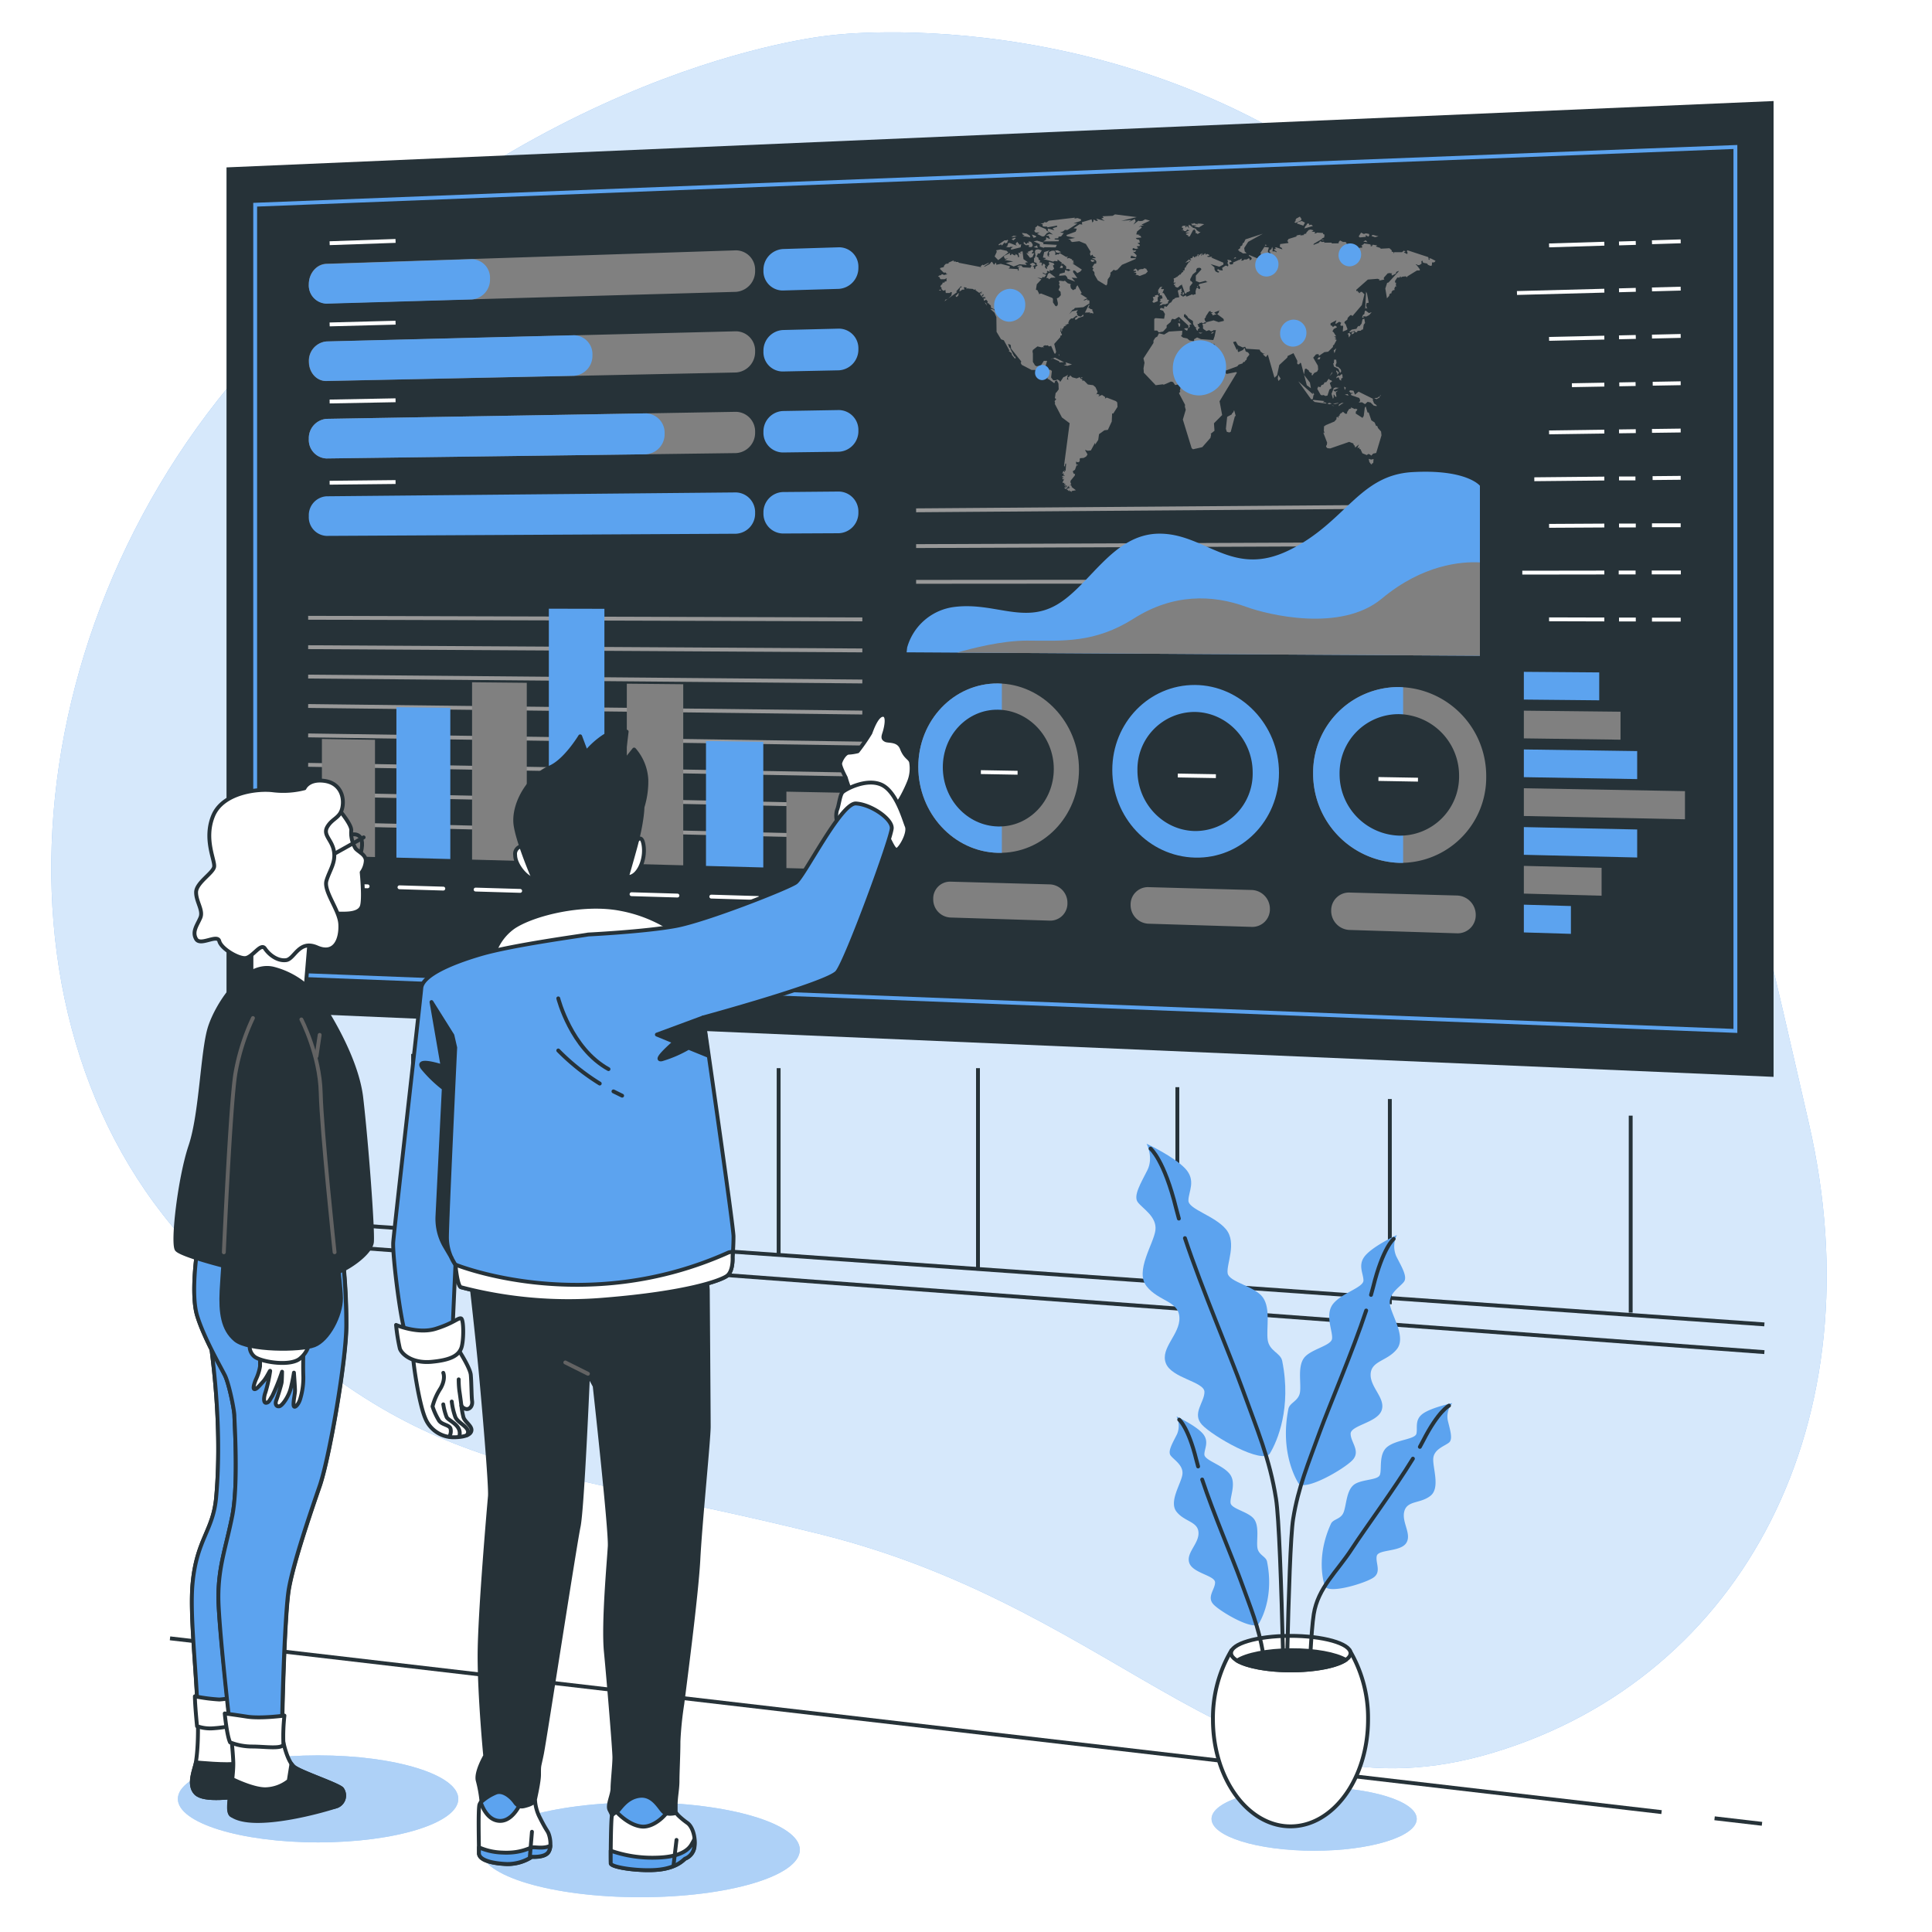 <svg class="animated" id="freepik_stories-visual-data" xmlns="http://www.w3.org/2000/svg" viewBox="0 0 500 500" version="1.1" xmlns:xlink="http://www.w3.org/1999/xlink" xmlns:svgjs="http://svgjs.com/svgjs"><style>svg#freepik_stories-visual-data:not(.animated) .animable {opacity: 0;}svg#freepik_stories-visual-data.animated #freepik--background-simple--inject-12 {animation: 1.5s Infinite  linear floating;animation-delay: 0s;}svg#freepik_stories-visual-data.animated #freepik--Wall--inject-12 {animation: 1s 1 forwards ease-in fadeIn;animation-delay: 0s;}            @keyframes floating {                0% {                    opacity: 1;                    transform: translateY(0px);                }                50% {                    transform: translateY(-10px);                }                100% {                    opacity: 1;                    transform: translateY(0px);                }            }                    @keyframes fadeIn {                0% {                    opacity: 0;                }                100% {                    opacity: 1;                }            }        </style><g id="freepik--background-simple--inject-12" class="animable" style="transform-origin: 243.01px 232.996px;"><path d="M215.59,9.08S298.77-1.5,365,58.75s85.49,155.34,103.14,232-16.69,143.2-81.57,162.79S292.73,417,212.1,397s-105-13.21-162.3-73.76S4,151.77,74.59,83.29,215.59,9.08,215.59,9.08Z" style="fill: rgb(92, 163, 239); transform-origin: 243.01px 232.996px;" id="elcee9n26ui4h" class="animable"></path><g id="elfj7ukl4c9yr"><path d="M215.59,9.08S298.77-1.5,365,58.75s85.49,155.34,103.14,232-16.69,143.2-81.57,162.79S292.73,417,212.1,397s-105-13.21-162.3-73.76S4,151.77,74.59,83.29,215.59,9.08,215.59,9.08Z" style="fill: rgb(255, 255, 255); opacity: 0.75; transform-origin: 243.01px 232.996px;" class="animable"></path></g></g><g id="freepik--Wall--inject-12" class="animable" style="transform-origin: 250.31px 370.535px;"><line x1="456.62" y1="342.75" x2="47.2" y2="313.91" style="fill: none; stroke: rgb(38, 50, 56); stroke-miterlimit: 10; transform-origin: 251.91px 328.33px;" id="elcnws3o9xlnd" class="animable"></line><line x1="68.21" y1="315.14" x2="68.21" y2="269.07" style="fill: none; stroke: rgb(38, 50, 56); stroke-miterlimit: 10; transform-origin: 68.21px 292.105px;" id="el109p20l4nkd" class="animable"></line><line x1="106.91" y1="317.6" x2="106.91" y2="272.76" style="fill: none; stroke: rgb(38, 50, 56); stroke-miterlimit: 10; transform-origin: 106.91px 295.18px;" id="elwxjfvp5ujw8" class="animable"></line><line x1="151.75" y1="321.28" x2="151.75" y2="275.22" style="fill: none; stroke: rgb(38, 50, 56); stroke-miterlimit: 10; transform-origin: 151.75px 298.25px;" id="el6wqukjrm03f" class="animable"></line><line x1="201.51" y1="324.97" x2="201.51" y2="276.44" style="fill: none; stroke: rgb(38, 50, 56); stroke-miterlimit: 10; transform-origin: 201.51px 300.705px;" id="elifd6bv9hgc" class="animable"></line><line x1="253.1" y1="328.04" x2="253.1" y2="276.44" style="fill: none; stroke: rgb(38, 50, 56); stroke-miterlimit: 10; transform-origin: 253.1px 302.24px;" id="elle6vfxusfw" class="animable"></line><line x1="304.7" y1="330.5" x2="304.7" y2="281.36" style="fill: none; stroke: rgb(38, 50, 56); stroke-miterlimit: 10; transform-origin: 304.7px 305.93px;" id="eljh9usa3mvrb" class="animable"></line><line x1="359.69" y1="337.53" x2="359.69" y2="284.43" style="fill: none; stroke: rgb(38, 50, 56); stroke-miterlimit: 10; transform-origin: 359.69px 310.98px;" id="elr0qffr2zcg" class="animable"></line><line x1="422.02" y1="339.71" x2="422.02" y2="288.73" style="fill: none; stroke: rgb(38, 50, 56); stroke-miterlimit: 10; transform-origin: 422.02px 314.22px;" id="elfjt94efod5" class="animable"></line><line x1="456.62" y1="349.93" x2="45.88" y2="319.45" style="fill: none; stroke: rgb(38, 50, 56); stroke-miterlimit: 10; transform-origin: 251.25px 334.69px;" id="elztpdv0gmkoi" class="animable"></line><line x1="443.73" y1="470.57" x2="456" y2="472" style="fill: none; stroke: rgb(38, 50, 56); stroke-miterlimit: 10; transform-origin: 449.865px 471.285px;" id="ele9u22txqpp8" class="animable"></line><line x1="44" y1="424" x2="430.01" y2="468.97" style="fill: none; stroke: rgb(38, 50, 56); stroke-miterlimit: 10; transform-origin: 237.005px 446.485px;" id="el2ur2b2qcukr" class="animable"></line></g><g id="freepik--Graphics--inject-12" class="animable" style="transform-origin: 258.81px 152.42px;"><polygon points="459 278.69 58.62 261.52 58.62 43.32 459 26.15 459 278.69" style="fill: rgb(38, 50, 56); transform-origin: 258.81px 152.42px;" id="el9vlj13t5nab" class="animable"></polygon><polygon points="449.12 266.8 66.04 251.87 66.04 52.98 449.12 38.04 449.12 266.8" style="fill: none; stroke: rgb(92, 163, 239); stroke-miterlimit: 10; transform-origin: 257.58px 152.42px;" id="elcy4h5pcdwlv" class="animable"></polygon><path d="M190.47,75.53l-106,3a4.7,4.7,0,0,1-4.55-5h0c0-2.83,2-5.19,4.55-5.27l106-3.47A5,5,0,0,1,195.42,70h0A5.35,5.35,0,0,1,190.47,75.53Z" style="fill: gray; transform-origin: 137.667px 71.66px;" id="el62meszcdzmi" class="animable"></path><path d="M126.81,72.15a4.78,4.78,0,0,0-4.7-5.06L84.48,68.32c-2.51.08-4.55,2.44-4.55,5.27a4.7,4.7,0,0,0,4.55,5l37.63-1.09A5.14,5.14,0,0,0,126.81,72.15Z" style="fill: rgb(92, 163, 239); transform-origin: 103.369px 72.84px;" id="elylicwc3mlm" class="animable"></path><path d="M190.47,96.4l-106,2.21c-2.51.06-4.55-2.19-4.55-5h0a5,5,0,0,1,4.55-5.23l106-2.64a5,5,0,0,1,4.95,5.22h0A5.3,5.3,0,0,1,190.47,96.4Z" style="fill: gray; transform-origin: 137.669px 92.176px;" id="eltuv3yt2q9p" class="animable"></path><path d="M153.32,91.91h0a4.89,4.89,0,0,0-4.79-5.15l-64,1.6a5,5,0,0,0-4.55,5.23h0c0,2.83,2,5.08,4.55,5l64.05-1.34A5.16,5.16,0,0,0,153.32,91.91Z" style="fill: rgb(92, 163, 239); transform-origin: 116.65px 92.676px;" id="elh3r34uhr3kl" class="animable"></path><path d="M190.47,117.26l-106,1.39a4.78,4.78,0,0,1-4.55-5.06h0a5,5,0,0,1,4.55-5.19l106-1.82a5.06,5.06,0,0,1,4.95,5.27h0A5.24,5.24,0,0,1,190.47,117.26Z" style="fill: gray; transform-origin: 137.668px 112.615px;" id="elp6klzj24n5l" class="animable"></path><path d="M172,112.2a5,5,0,0,0-4.86-5.22L84.48,108.4a5,5,0,0,0-4.55,5.19,4.78,4.78,0,0,0,4.55,5.06l82.66-1.08A5.19,5.19,0,0,0,172,112.2Z" style="fill: rgb(92, 163, 239); transform-origin: 125.963px 112.815px;" id="el6fno78tgc5y" class="animable"></path><path d="M190.47,138.13l-106,.56a4.82,4.82,0,0,1-4.55-5.09h0a4.91,4.91,0,0,1,4.55-5.16l106-1a5.1,5.1,0,0,1,4.95,5.3h0A5.2,5.2,0,0,1,190.47,138.13Z" style="fill: rgb(92, 163, 239); transform-origin: 137.668px 133.065px;" id="el2mzjcrw2j3r" class="animable"></path><path d="M217.1,74.76l-14.52.42a5,5,0,0,1-5-5.21h0a5.39,5.39,0,0,1,5-5.52L217.1,64a5,5,0,0,1,5.05,5.24h0A5.42,5.42,0,0,1,217.1,74.76Z" style="fill: rgb(92, 163, 239); transform-origin: 209.866px 69.59px;" id="elrvy7p413mtm" class="animable"></path><path d="M217.1,95.84l-14.52.3a5,5,0,0,1-5-5.25h0a5.34,5.34,0,0,1,5-5.48l14.52-.36a5.08,5.08,0,0,1,5.05,5.28h0A5.37,5.37,0,0,1,217.1,95.84Z" style="fill: rgb(92, 163, 239); transform-origin: 209.864px 90.595px;" id="el8kk97sisg93" class="animable"></path><path d="M217.1,116.91l-14.52.19a5.09,5.09,0,0,1-5-5.29h0a5.29,5.29,0,0,1,5-5.44l14.52-.25a5.14,5.14,0,0,1,5.05,5.32h0A5.31,5.31,0,0,1,217.1,116.91Z" style="fill: rgb(92, 163, 239); transform-origin: 209.865px 111.61px;" id="el1mjs66seri4" class="animable"></path><path d="M217.1,138l-14.52.07a5.14,5.14,0,0,1-5-5.33h0a5.24,5.24,0,0,1,5-5.4l14.52-.13a5.17,5.17,0,0,1,5.05,5.35h0A5.28,5.28,0,0,1,217.1,138Z" style="fill: rgb(92, 163, 239); transform-origin: 209.865px 132.64px;" id="elotbew4l9uea" class="animable"></path><line x1="85.31" y1="62.94" x2="102.37" y2="62.35" style="fill: none; stroke: rgb(255, 255, 255); stroke-miterlimit: 10; transform-origin: 93.84px 62.645px;" id="elssqzqmp0wjb" class="animable"></line><line x1="85.31" y1="83.96" x2="102.37" y2="83.51" style="fill: none; stroke: rgb(255, 255, 255); stroke-miterlimit: 10; transform-origin: 93.84px 83.735px;" id="elmmt3lmcyea" class="animable"></line><line x1="85.31" y1="103.91" x2="102.37" y2="103.59" style="fill: none; stroke: rgb(255, 255, 255); stroke-miterlimit: 10; transform-origin: 93.84px 103.75px;" id="el7z57zscu4n" class="animable"></line><line x1="85.31" y1="124.93" x2="102.37" y2="124.75" style="fill: none; stroke: rgb(255, 255, 255); stroke-miterlimit: 10; transform-origin: 93.84px 124.84px;" id="ell0lijtkhwxt" class="animable"></line><line x1="400.9" y1="63.51" x2="415.2" y2="63.07" style="fill: none; stroke: rgb(255, 255, 255); stroke-miterlimit: 10; transform-origin: 408.05px 63.29px;" id="elhmb85k9sa4f" class="animable"></line><line x1="392.59" y1="75.83" x2="415.2" y2="75.23" style="fill: none; stroke: rgb(255, 255, 255); stroke-miterlimit: 10; transform-origin: 403.895px 75.53px;" id="elbhmz66kjd97" class="animable"></line><line x1="400.9" y1="87.7" x2="415.2" y2="87.38" style="fill: none; stroke: rgb(255, 255, 255); stroke-miterlimit: 10; transform-origin: 408.05px 87.54px;" id="eltubzksci16j" class="animable"></line><line x1="406.81" y1="99.69" x2="415.2" y2="99.54" style="fill: none; stroke: rgb(255, 255, 255); stroke-miterlimit: 10; transform-origin: 411.005px 99.615px;" id="ell1bg07bqk6" class="animable"></line><line x1="400.9" y1="111.9" x2="415.2" y2="111.7" style="fill: none; stroke: rgb(255, 255, 255); stroke-miterlimit: 10; transform-origin: 408.05px 111.8px;" id="elgfazkhwkl44" class="animable"></line><line x1="397.08" y1="124.03" x2="415.2" y2="123.85" style="fill: none; stroke: rgb(255, 255, 255); stroke-miterlimit: 10; transform-origin: 406.14px 123.94px;" id="el9zxh1s6yaha" class="animable"></line><line x1="400.9" y1="136.09" x2="415.2" y2="136.01" style="fill: none; stroke: rgb(255, 255, 255); stroke-miterlimit: 10; transform-origin: 408.05px 136.05px;" id="elufyrsdzczaa" class="animable"></line><line x1="393.97" y1="148.2" x2="415.2" y2="148.17" style="fill: none; stroke: rgb(255, 255, 255); stroke-miterlimit: 10; transform-origin: 404.585px 148.185px;" id="elo3zmeln69t" class="animable"></line><line x1="400.9" y1="160.28" x2="415.2" y2="160.32" style="fill: none; stroke: rgb(255, 255, 255); stroke-miterlimit: 10; transform-origin: 408.05px 160.3px;" id="elyxffj0dvnl" class="animable"></line><path d="M419,63l4.34-.13" style="fill: none; stroke: rgb(255, 255, 255); stroke-miterlimit: 10; transform-origin: 421.17px 62.935px;" id="el8qrkzkgs0ue" class="animable"></path><path d="M419,75.13l4.34-.12" style="fill: none; stroke: rgb(255, 255, 255); stroke-miterlimit: 10; transform-origin: 421.17px 75.07px;" id="ellh1c8t3mpmb" class="animable"></path><path d="M419,87.3l4.34-.1" style="fill: none; stroke: rgb(255, 255, 255); stroke-miterlimit: 10; transform-origin: 421.17px 87.25px;" id="el51qgy9pboqa" class="animable"></path><path d="M419.07,99.47l4.22-.08" style="fill: none; stroke: rgb(255, 255, 255); stroke-miterlimit: 10; transform-origin: 421.18px 99.43px;" id="eliw5fn675cf" class="animable"></path><path d="M419,111.64l4.34-.06" style="fill: none; stroke: rgb(255, 255, 255); stroke-miterlimit: 10; transform-origin: 421.17px 111.61px;" id="elcl170bku8w8" class="animable"></path><path d="M419,123.82l4.25,0" style="fill: none; stroke: rgb(255, 255, 255); stroke-miterlimit: 10; transform-origin: 421.125px 123.82px;" id="elrj5yu5pwa" class="animable"></path><path d="M419,136l4.34,0" style="fill: none; stroke: rgb(255, 255, 255); stroke-miterlimit: 10; transform-origin: 421.17px 136px;" id="eleb3vjolw4a8" class="animable"></path><path d="M418.92,148.16h4.37" style="fill: none; stroke: rgb(255, 255, 255); stroke-miterlimit: 10; transform-origin: 421.105px 148.16px;" id="el9fj9vyjmrhb" class="animable"></path><path d="M419,160.33h4.34" style="fill: none; stroke: rgb(255, 255, 255); stroke-miterlimit: 10; transform-origin: 421.17px 160.33px;" id="elqbve1yl48y" class="animable"></path><path d="M427.53,62.69l7.43-.23" style="fill: none; stroke: rgb(255, 255, 255); stroke-miterlimit: 10; transform-origin: 431.245px 62.575px;" id="el7yaxukd3mmv" class="animable"></path><path d="M427.53,74.9l7.43-.2" style="fill: none; stroke: rgb(255, 255, 255); stroke-miterlimit: 10; transform-origin: 431.245px 74.8px;" id="elrhqrl3x4179" class="animable"></path><path d="M427.53,87.11l7.43-.17" style="fill: none; stroke: rgb(255, 255, 255); stroke-miterlimit: 10; transform-origin: 431.245px 87.025px;" id="el1wp9m6ijvm8j" class="animable"></path><path d="M427.72,99.31l7.24-.13" style="fill: none; stroke: rgb(255, 255, 255); stroke-miterlimit: 10; transform-origin: 431.34px 99.245px;" id="elxbsglfg1kxd" class="animable"></path><path d="M427.53,111.52l7.43-.1" style="fill: none; stroke: rgb(255, 255, 255); stroke-miterlimit: 10; transform-origin: 431.245px 111.47px;" id="el7x0rlcz313g" class="animable"></path><path d="M427.69,123.73l7.27-.07" style="fill: none; stroke: rgb(255, 255, 255); stroke-miterlimit: 10; transform-origin: 431.325px 123.695px;" id="elkk29fc4a3k8" class="animable"></path><path d="M427.53,135.94l7.43,0" style="fill: none; stroke: rgb(255, 255, 255); stroke-miterlimit: 10; transform-origin: 431.245px 135.94px;" id="elxdebugg5sgl" class="animable"></path><path d="M427.47,148.15H435" style="fill: none; stroke: rgb(255, 255, 255); stroke-miterlimit: 10; transform-origin: 431.235px 148.15px;" id="elm4xbgdyiomp" class="animable"></path><path d="M427.53,160.36l7.43,0" style="fill: none; stroke: rgb(255, 255, 255); stroke-miterlimit: 10; transform-origin: 431.245px 160.36px;" id="eltrvu4qh74il" class="animable"></path><line x1="237.09" y1="150.58" x2="382.51" y2="150.48" style="fill: none; stroke: rgb(153, 153, 153); stroke-miterlimit: 10; transform-origin: 309.8px 150.53px;" id="eld6wt7fkba0t" class="animable"></line><line x1="237.09" y1="141.33" x2="382.51" y2="140.73" style="fill: none; stroke: rgb(153, 153, 153); stroke-miterlimit: 10; transform-origin: 309.8px 141.03px;" id="elche8v1fuz4k" class="animable"></line><line x1="237.09" y1="132.07" x2="382.51" y2="130.98" style="fill: none; stroke: rgb(153, 153, 153); stroke-miterlimit: 10; transform-origin: 309.8px 131.525px;" id="eldbgmwxxywjk" class="animable"></line><path d="M383,169.71v-44s-3.41-4.33-17.48-3.53c-13.92.8-17.26,13.1-32,20.26S312,138.05,300,138.11s-17.85,13.34-26.46,18.37-16.18-.65-26.41.58a14.54,14.54,0,0,0-12.36,10.52l-.14,1.24Z" style="fill: rgb(92, 163, 239); transform-origin: 308.815px 145.896px;" id="elvezwkweyxca" class="animable"></path><path d="M383,169.71V145.55c-4.81-.26-14.79.54-25.39,9.37s-29.51,4.17-35.07,2.14c-8.85-3.24-19-3.4-29.09,3s-18.29,5.78-27.64,5.73c-6.61,0-14.28,2-18.15,3.11Z" style="fill: gray; transform-origin: 315.33px 157.61px;" id="eldwvept7taa8" class="animable"></path><path d="M271.77,238.26l-25.87-.81a4.68,4.68,0,0,1-4.38-4.77h0a4.36,4.36,0,0,1,4.38-4.51l25.87.71a4.75,4.75,0,0,1,4.48,4.82h0A4.44,4.44,0,0,1,271.77,238.26Z" style="fill: gray; transform-origin: 258.885px 233.215px;" id="el519bh3hiham" class="animable"></path><path d="M324,239.88l-26.86-.83a4.82,4.82,0,0,1-4.54-4.87h0a4.48,4.48,0,0,1,4.54-4.59l26.86.74a4.88,4.88,0,0,1,4.65,4.91h0A4.55,4.55,0,0,1,324,239.88Z" style="fill: gray; transform-origin: 310.625px 234.735px;" id="el89qiwnpktl3" class="animable"></path><path d="M377.1,241.54l-27.88-.87a4.94,4.94,0,0,1-4.71-5h0a4.6,4.6,0,0,1,4.71-4.68l27.88.77a5,5,0,0,1,4.82,5h0A4.68,4.68,0,0,1,377.1,241.54Z" style="fill: gray; transform-origin: 363.215px 236.265px;" id="elen946th8tp" class="animable"></path><line x1="79.75" y1="213.16" x2="223.17" y2="216.55" style="fill: none; stroke: rgb(153, 153, 153); stroke-miterlimit: 10; transform-origin: 151.46px 214.855px;" id="elgmjyjwet76n" class="animable"></line><line x1="79.75" y1="205.55" x2="223.17" y2="208.52" style="fill: none; stroke: rgb(153, 153, 153); stroke-miterlimit: 10; transform-origin: 151.46px 207.035px;" id="eluurp73ygc8g" class="animable"></line><line x1="79.75" y1="197.94" x2="223.17" y2="200.48" style="fill: none; stroke: rgb(153, 153, 153); stroke-miterlimit: 10; transform-origin: 151.46px 199.21px;" id="elduib1ni0o7n" class="animable"></line><line x1="79.75" y1="190.32" x2="223.17" y2="192.44" style="fill: none; stroke: rgb(153, 153, 153); stroke-miterlimit: 10; transform-origin: 151.46px 191.38px;" id="elej7xdntl1vj" class="animable"></line><line x1="79.75" y1="182.71" x2="223.17" y2="184.41" style="fill: none; stroke: rgb(153, 153, 153); stroke-miterlimit: 10; transform-origin: 151.46px 183.56px;" id="elqpwreb1avug" class="animable"></line><line x1="79.75" y1="175.1" x2="223.17" y2="176.37" style="fill: none; stroke: rgb(153, 153, 153); stroke-miterlimit: 10; transform-origin: 151.46px 175.735px;" id="elsi7p27kk6ii" class="animable"></line><line x1="79.75" y1="167.49" x2="223.17" y2="168.33" style="fill: none; stroke: rgb(153, 153, 153); stroke-miterlimit: 10; transform-origin: 151.46px 167.91px;" id="elqmasqcqsuw" class="animable"></line><line x1="79.75" y1="159.88" x2="223.17" y2="160.3" style="fill: none; stroke: rgb(153, 153, 153); stroke-miterlimit: 10; transform-origin: 151.46px 160.09px;" id="eluaj8zoco1yp" class="animable"></line><polygon points="97.05 221.8 83.31 221.43 83.31 191.25 97.05 191.46 97.05 221.8" style="fill: gray; transform-origin: 90.18px 206.525px;" id="elg82wdxlkhm" class="animable"></polygon><polygon points="116.54 222.32 102.59 221.95 102.59 183.02 116.54 183.19 116.54 222.32" style="fill: rgb(92, 163, 239); transform-origin: 109.565px 202.67px;" id="elgayi54jfwg" class="animable"></polygon><polygon points="136.33 222.85 122.17 222.47 122.17 176.57 136.33 176.71 136.33 222.85" style="fill: gray; transform-origin: 129.25px 199.71px;" id="elmihlfu8krb" class="animable"></polygon><polygon points="156.42 223.39 142.04 223.01 142.04 157.53 156.42 157.56 156.42 223.39" style="fill: rgb(92, 163, 239); transform-origin: 149.23px 190.46px;" id="eld5rt1d40sem" class="animable"></polygon><polygon points="176.82 223.94 162.22 223.55 162.22 176.94 176.82 177.08 176.82 223.94" style="fill: gray; transform-origin: 169.52px 200.44px;" id="elqtnv6tjgg5" class="animable"></polygon><polygon points="197.54 224.5 182.71 224.1 182.71 191.78 197.54 192 197.54 224.5" style="fill: rgb(92, 163, 239); transform-origin: 190.125px 208.14px;" id="el5yuwtlpql0b" class="animable"></polygon><polygon points="218.59 225.06 203.52 224.66 203.52 204.88 218.59 205.17 218.59 225.06" style="fill: gray; transform-origin: 211.055px 214.97px;" id="elyt5gg0goo7h" class="animable"></polygon><line x1="83.96" y1="229.05" x2="95.14" y2="229.38" style="fill: none; stroke: rgb(255, 255, 255); stroke-linecap: round; stroke-linejoin: round; transform-origin: 89.55px 229.215px;" id="eld1b63sadilj" class="animable"></line><line x1="103.38" y1="229.63" x2="114.73" y2="229.97" style="fill: none; stroke: rgb(255, 255, 255); stroke-linecap: round; stroke-linejoin: round; transform-origin: 109.055px 229.8px;" id="el7zrzyv4boek" class="animable"></line><line x1="123.09" y1="230.22" x2="134.62" y2="230.56" style="fill: none; stroke: rgb(255, 255, 255); stroke-linecap: round; stroke-linejoin: round; transform-origin: 128.855px 230.39px;" id="el675rnmijdcu" class="animable"></line><line x1="143.11" y1="230.81" x2="154.81" y2="231.16" style="fill: none; stroke: rgb(255, 255, 255); stroke-linecap: round; stroke-linejoin: round; transform-origin: 148.96px 230.985px;" id="elnzko9cmvuaj" class="animable"></line><line x1="163.44" y1="231.42" x2="175.32" y2="231.77" style="fill: none; stroke: rgb(255, 255, 255); stroke-linecap: round; stroke-linejoin: round; transform-origin: 169.38px 231.595px;" id="el5gwjy1v5kw" class="animable"></line><line x1="184.08" y1="232.04" x2="196.15" y2="232.4" style="fill: none; stroke: rgb(255, 255, 255); stroke-linecap: round; stroke-linejoin: round; transform-origin: 190.115px 232.22px;" id="el2a269sn0esi" class="animable"></line><line x1="205.05" y1="232.66" x2="217.31" y2="233.03" style="fill: none; stroke: rgb(255, 255, 255); stroke-linecap: round; stroke-linejoin: round; transform-origin: 211.18px 232.845px;" id="elpu2nezakhz" class="animable"></line><polygon points="394.37 181.05 394.37 173.87 413.88 174.02 413.88 181.24 394.37 181.05" style="fill: rgb(92, 163, 239); transform-origin: 404.125px 177.555px;" id="elz0r05bxy2zh" class="animable"></polygon><polygon points="394.37 191.09 394.37 183.92 419.39 184.19 419.39 191.43 394.37 191.09" style="fill: gray; transform-origin: 406.88px 187.675px;" id="elk7h3irzj1q" class="animable"></polygon><polygon points="394.37 201.13 394.37 193.96 423.7 194.38 423.7 201.63 394.37 201.13" style="fill: rgb(92, 163, 239); transform-origin: 409.035px 197.795px;" id="elg8w6yky8eh5" class="animable"></polygon><polygon points="394.37 211.18 394.37 204 436.07 204.75 436.07 212.03 394.37 211.18" style="fill: gray; transform-origin: 415.22px 208.015px;" id="elj47lh2op1" class="animable"></polygon><polygon points="394.37 221.22 394.37 214.05 423.7 214.67 423.7 221.92 394.37 221.22" style="fill: rgb(92, 163, 239); transform-origin: 409.035px 217.985px;" id="el6q9a34btkcr" class="animable"></polygon><polygon points="394.37 231.26 394.37 224.09 414.49 224.59 414.49 231.81 394.37 231.26" style="fill: gray; transform-origin: 404.43px 227.95px;" id="elpwr21igpk2" class="animable"></polygon><polygon points="394.37 241.31 394.37 234.13 406.55 234.48 406.55 241.68 394.37 241.31" style="fill: rgb(92, 163, 239); transform-origin: 400.46px 237.905px;" id="elhzvee7cehid" class="animable"></polygon><path d="M279.24,199.15c0,12.2-9.42,21.85-20.95,21.56s-20.63-10.25-20.63-22.26,9.2-21.67,20.63-21.57S279.24,187,279.24,199.15Z" style="fill: gray; transform-origin: 258.45px 198.798px;" id="elq4mu1t8f5p8" class="animable"></path><path d="M259.28,176.94c-.33,0-.65-.06-1-.06-11.43-.1-20.63,9.56-20.63,21.57s9.2,22,20.63,22.26c.34,0,.66,0,1,0Z" style="fill: rgb(92, 163, 239); transform-origin: 248.465px 198.795px;" id="el3tw7xrb8gl7" class="animable"></path><path d="M272.72,199c0,8.4-6.48,15.07-14.43,14.89S244,206.87,244,198.56s6.38-15,14.28-14.89S272.72,190.64,272.72,199Z" style="fill: rgb(38, 50, 56); transform-origin: 258.36px 198.781px;" id="elzsq8udu6v5f" class="animable"></path><path d="M331,200c0,12.42-9.77,22.25-21.73,21.95s-21.41-10.45-21.41-22.68,9.54-22.07,21.41-22S331,187.6,331,200Z" style="fill: rgb(92, 163, 239); transform-origin: 309.43px 199.613px;" id="elu7nlp3q7wx" class="animable"></path><path d="M324.19,199.91a14.85,14.85,0,0,1-15,15.16c-8.21-.18-14.82-7.19-14.82-15.66a14.85,14.85,0,0,1,14.82-15.16C317.46,184.34,324.19,191.35,324.19,199.91Z" style="fill: rgb(38, 50, 56); transform-origin: 309.28px 199.66px;" id="eldhkc22e9xbf" class="animable"></path><path d="M384.63,200.93a22.11,22.11,0,0,1-22.57,22.37,23.06,23.06,0,0,1-22.22-23.12,22.13,22.13,0,0,1,22.22-22.37A23,23,0,0,1,384.63,200.93Z" style="fill: gray; transform-origin: 362.235px 200.557px;" id="ele6fbhm6r4a" class="animable"></path><path d="M363.13,177.87c-.36,0-.71-.06-1.07-.06a22.13,22.13,0,0,0-22.22,22.37,23.06,23.06,0,0,0,22.22,23.12c.36,0,.71,0,1.07,0Z" style="fill: rgb(92, 163, 239); transform-origin: 351.484px 200.555px;" id="elunwxssjc3vo" class="animable"></path><path d="M377.61,200.81a15.27,15.27,0,0,1-15.55,15.45,15.92,15.92,0,0,1-15.38-16,15.28,15.28,0,0,1,15.38-15.44A15.89,15.89,0,0,1,377.61,200.81Z" style="fill: rgb(38, 50, 56); transform-origin: 362.145px 200.541px;" id="elxcdrhxvuv1" class="animable"></path><line x1="253.85" y1="199.82" x2="263.35" y2="199.99" style="fill: none; stroke: rgb(255, 255, 255); stroke-miterlimit: 10; transform-origin: 258.6px 199.905px;" id="elxnf24t3obss" class="animable"></line><line x1="304.81" y1="200.7" x2="314.67" y2="200.87" style="fill: none; stroke: rgb(255, 255, 255); stroke-miterlimit: 10; transform-origin: 309.74px 200.785px;" id="eln8045202gi9" class="animable"></line><line x1="356.74" y1="201.6" x2="366.97" y2="201.78" style="fill: none; stroke: rgb(255, 255, 255); stroke-miterlimit: 10; transform-origin: 361.855px 201.69px;" id="el3g4k3r1daxz" class="animable"></line><polygon points="305.25 83.38 305.32 82.62 305.1 82.84 305.25 83.38 305.25 83.38" style="fill: gray; transform-origin: 305.21px 83px;" id="elsknv49gy5v" class="animable"></polygon><polygon points="275.75 94.59 276.26 94.67 277.43 94.31 275.75 93.77 275.98 94.32 275.3 94.48 275.75 94.59 275.75 94.59" style="fill: gray; transform-origin: 276.365px 94.22px;" id="elhq3lv4xylg4" class="animable"></polygon><path d="M289,103.89l-2.58-1-.46.27.07-.39-.83-.56-.95.4.31-.47-.71-.2-.23.32.44-.85-.54-1.19-.61-.53-1.36-.18h0l-1-1-.51,0,.09-.33-.52-.21,0-.23-.29-.09-.68.29-1.12-.29-.57-.53-.1.26-.48.33.12.58-.37-.13.15-.53-.05-.28.09-.08.09-.25-1,.55-.17,0-.8,1.21-.07,0-.22-.32-.49-.25-.5.22h-.56l-.57-.75.21-1.67-.39-.31-1.4,0h0l-.14-.09.21-.88.07,0h0l.41-1.34-.85,0-.78,1.21-1.08.19-.4-.21-.57-.92V91.48l-.14-.06.14.06-.1-.51.09-.39,1.19-.93,1.16.26.16-.14.31.24-.15-.42.55-.26.14.11.46-.08.33.26.24,0,.33-.13.88,2,.27,0,.15-.48-.49-2,1.59-1.79,0-.26.09-.15h.24l.09-.24-.24-.41v-.19l-.23-.34.14-.14,0-.53h.12l.06.87.16-.12.07-.7.25,0,.18-.51.71-.29h-.53l.56-.22.18-.17.29,0-.09-.31.27-.65.46-.45h.44l1-.77,0,.17.32.13-.71.37,0,.45.46-.11.33-.34.81-.27L280,82l.47-.21-.13-.16v-.28l-.57.58-.62-.11-.38-.34,0-.42-.16-.13,0-.16.35-.52-1.52.32-.77.77.88-1.16.37-.13.26-.36,2.2-.19,1.6-1,0-.17-.1-.11L282,78l-.19-.31-.37.07,0-.33-.89.35-.08-.16.91-.43-1.71-1.08,0-.11.28-.18-1.1-2-.32.42-.12.47-.12.15-.21,0-.35.25-.58-.51L277,73.9l.12-.35-.8-.25-.73-.66-.35.14-1.07-.14-.15.3.23.27-.19.39.24.59-.35.86.52.47.08.88L274,77l-.49.22.28,1.27-.07.34.05.2h-.16l-.19.26-.29-.12-.62-.9,0-.93-.2-.25-2.9-1.14-.52.19,0-.2-.41-.84-.38-.1.22-1.43,1.19-1.27-1.06-.47,1.21.2.09-.35.51.08.5-.6-.88-.41,0-.22.7.37.52-.45-.2-.23.27-.14.23.18.37,0-.19-.28.06-.11L272,70h.3l.52-.44-.29-.72v-.17l.35-.15-.21-.41-1.21-.36,0,.38.11.2-.06.18-.23.18-.17.41-.15-.25-.05.32.13.24-.24.21-.43-.59.15-.18V68.6l-.23-.27-.33-.08-.29.62-.11-.48.13-.33-.35-.15-.26.08v-.34l.2-.09-.52-.46v-.35l-.45-.35-.08-.17.25-.22.08-.4.54,0,.51-.81-.94-.29-.73.15.1.24-.23,0,.19,1.37-.21.24.11.23-.29,0,0,1.08.7.27-.12.53.17-.15.16.22-.58.42v.39l-.19.15-.18-.32,0-.31-.4-.12.26-.06.18-.16.4-.05-.19-.34-.28,0,.29-.07-.6-.22-.75.4.57.42-.3.22,0,.26-1.92-.1-.31-.17-.18-.31-.57,0-.51.28.16.16.78-.3-.57.36,0,.86-.22-.1,0-.33L261,69.49l.39-.32-.13-.3-2.25-.59-1.18.24v-.26l-.11-.31-.47.58-.52-.78-.21.08-.38.5-1.43.74.08-.22,1.22-.78-.3,0-1.18.57-.26-.14-.47.41.14.23L248.12,68l-.11-.2-.59,0-.17-.16-.44.12.13-.18-.27-.14-1.22.54.08.21-.76.1-.4.4-.14.43-.87.22-.09.26.94.94h.58l.11.34.37.08-1.14.24V71l-.43,0-.19.24-.3,0-.46.32.5.22-.07.19.26.29h1l.61-.27-.1.28,0,.53-.42.05-.18.33L244,73.1l-.14.41-.34.3-.17.36.31.23v.38l.42.46.41-.09.17-.17.11.85,1.06,0,.14-.21.37,0-.11.83-1,1-.53.08-.25.44,3.27-2.39-.27-.15,1.21-1.33.21.09v.15l-.35.09-.14.37,0,.29-.12.18.14.13.68-.45.49,0v-.21l-.15-.23.11-.2.71.14-.15.14,0,.14.48-.11.07.07,1.14.09.31.23.42-.17-.07.25,1,.72.2-.2.28.16,0-.34.13,0,0,.52-.26-.06-.23.08.55.88,0-.7.05.28.2-.14V76l.2.27-.11.28-.19.11,0,.42.14-.15.22-.06.3.26-.14-.19v-.22l.26.39-.17.21-.3-.16.05.7.12-.14.19.08.08-.23.17.07.16-.1,0,.28.15,0v0l.15.2-.1.17.06.3.3,0,.08.23.43.33.08.62.91.41.13.24.47.15.3.42.06.41-.11.41-.16-.59,0-.17-1-.87-.82-.15,1.1,1,.49,1.15.05,3.8,1.16,1.93.72.26,1.48,2.71-.28,0,.81.62.1.5.77.91.17-.13-.07-.32-.3-.14-1-1.94,0-.21-.27-.13-.31-.9.13,0,.53.2.13,1,2.58,3.24v.3l-.11.14.28.5,2.53,1.32,1.34,0,.37.33h0l.39.37,1.17.35.12-.06h.1l.09.3.54.62,0,.16.09.35.2-.05,1.4,1,.27-.09-.1-.22.18-.2.39-.15.42.81.06,1.51-.54.71v.05l-.24.15L273,103l.21.21.17,0-.16.25h0l-.29.35.14.55-.11.11,1.86,3.56,2,1.5-1.45,11,.16.27.16-.73.13-.15.09.15-.13,1.71-.18.12,0,.26-.22-.1.15-.27-.18-.29.11.32-.39.27,0,.19-.22.25.45,0,0,.2-.11.25.33,0v.16l-.44,0-.24.22.13.18.18-.13.14,0-.36.42.16.29.26-.35-.1.59-.21.26V125l.36-.06.07.14-.16.19.21,0,.12,0,.22.09-.31.15-.1.24.26-.1.54,0-.64.27V126l.72-.24-.45.37-.37,0,0,.27.53.18-.06-.14.72-.79-.1.43.32,0-.2.18,0,.28-.15-.33-.07.25-.17-.07-.27.32.26.06.17.36.13-.32.25.37.12-.14.37.3,0-.27,1.09-.2-1.1-.83,0-.17-.13-.22h0l-.31-.16,0-.06.33,0-.22-.68.07-.37,1.06-1.3.07-.4-.35-.1-.25-.61.58-.39.43-1.2.2.13.14-.31-.25.07-.19-.1-.07-.68.56.16.41-.24v-.67l.13-.16.9-.07.67-.39.32-.53-.65-1.13.12,0,.6.2.8-.09,1.09-2,0,.51.81-1.23.21-1.49,1.38-1,.91-.12,1-2.15.09-2,.07-.12.22.07,1.11-1.74-.07-1.17-.31-.23ZM277.31,127v0Z" style="fill: gray; transform-origin: 265.98px 95.925px;" id="el2jwl2jww395" class="animable"></path><polygon points="275.36 93.73 273.01 92.54 271.77 93.07 272.37 92.74 274.05 93.47 274.22 93.79 275.36 93.73 275.36 93.73" style="fill: gray; transform-origin: 273.565px 93.165px;" id="elvisjv9txsbb" class="animable"></polygon><polygon points="273.91 94.54 274.63 94.67 273.91 94.54 273.91 94.54" style="fill: gray; transform-origin: 274.27px 94.605px;" id="elga8tfk6huc" class="animable"></polygon><polygon points="277.91 94.5 278.49 94.48 277.91 94.5 277.91 94.5" style="fill: gray; transform-origin: 278.2px 94.49px;" id="elqf14dpdgxnn" class="animable"></polygon><polygon points="269.35 102.11 269.57 102.52 269.35 102.11 269.35 102.11" style="fill: gray; transform-origin: 269.46px 102.315px;" id="el8utxmytneqv" class="animable"></polygon><polygon points="293.99 66.83 292.58 66.8 292.74 66.15 294.03 66.6 294.15 66.06 293.23 65.15 293.75 65.21 294.09 64.78 293.24 64.79 293.08 64.53 293.22 64.19 294 64.43 294.6 64.25 294.13 63.76 294.92 63.65 295.01 63.37 294.37 62.93 294.99 62.79 294.82 62.05 294.19 61.9 293.93 61.59 295.38 61.47 295.16 61.05 294.57 60.92 295.06 60.79 294.06 60.66 294.28 59.9 295.5 58.9 295.26 58.59 294.67 58.82 295.15 58.47 296.05 58.29 295.39 58.14 297.6 57.1 296.38 56.75 295.66 57.16 294.93 57.23 294.62 57.11 293.32 58.12 293.91 57.26 293.69 56.68 292.1 57.47 292.84 56.92 290.17 57.17 294.19 56.19 288.56 55.48 287.96 55.85 285.29 55.97 285.64 56.33 285.01 56.56 285.91 57.18 283.72 56.58 284.15 57.13 283.66 57.17 283.01 56.79 282.98 57.3 282.69 57.59 282.5 56.77 279.98 57.51 280.08 58.12 279.41 58.02 277.82 59.07 278.68 59.19 278.39 59.94 275.95 60.84 276.16 61.14 278.24 61.58 276.44 61.9 277.07 62.07 277.08 62.39 277.5 62.64 279.31 62.42 281.01 63.13 282.25 65.14 282.07 65.65 282.24 66.19 282.77 65.91 282.9 66.31 283.57 66.66 283.43 66.83 282.49 66.78 283.44 67.25 283.75 67.66 283.68 68.22 283.23 68.26 282.66 69.16 283 69.5 282.73 69.87 283.22 70.44 283.28 71.13 284.11 72.56 286.28 73.88 286.54 73.56 286.69 72.28 287.28 71.48 287.29 71.19 287.43 71 287.36 70.7 287.41 70.54 288.24 69.82 288.41 69.81 288.49 70.02 289.15 69.84 290.37 68.53 293.86 67.04 293.99 66.83 293.99 66.83" style="fill: gray; transform-origin: 286.775px 64.68px;" id="elvviznk5vss" class="animable"></polygon><polygon points="283.32 67.6 283.04 67.31 282.35 67.19 282.3 67.54 282.69 67.79 283.32 67.6 283.32 67.6" style="fill: gray; transform-origin: 282.81px 67.49px;" id="el722vs5vr6vq" class="animable"></polygon><polygon points="269.1 63.81 270.08 64.12 270.33 63.99 273.2 64.02 273.51 63.37 269.97 63.18 270.08 62.8 268.4 62.28 267.52 62.45 269.09 63.19 269.1 63.81 269.1 63.81" style="fill: gray; transform-origin: 270.515px 63.2px;" id="elf8pft2tix8h" class="animable"></polygon><polygon points="273.44 73.21 273.49 72.76 273.44 73.21 273.44 73.21" style="fill: gray; transform-origin: 273.465px 72.985px;" id="el1rv40lt2wi8" class="animable"></polygon><polygon points="265.55 67.92 266.04 67.88 264.87 67.06 264.63 65.02 263.95 65.22 264.39 65.64 263.91 65.44 263.54 65.45 263.77 66.42 263.55 66.64 263.29 65.96 262.64 65.69 262.91 66.02 262.5 66.07 261.84 65.68 261.61 66.06 261.35 65.95 261.41 65.48 259.9 66.19 259.8 66.47 260.1 67 260.92 66.85 260.01 67.29 262.21 67.66 260.3 68.06 262.34 68.96 263.89 68.39 265.7 68.55 265.47 68.2 265.2 68.19 265.55 67.92 265.55 67.92" style="fill: gray; transform-origin: 262.92px 66.99px;" id="elioed8r3p4" class="animable"></polygon><polygon points="272.08 72.86 272.67 72.39 272.08 72.86 272.08 72.86" style="fill: gray; transform-origin: 272.375px 72.625px;" id="el8myc9s32k8o" class="animable"></polygon><polygon points="281.97 78.98 281.8 78.85 280.77 80.9 282.14 80.85 282.05 81.14 282.35 80.99 283.01 81.14 282.83 80.57 282.69 80.48 282.71 80.08 282.12 79.94 281.96 79.71 281.69 79.73 281.72 79.44 281.97 78.98 281.97 78.98" style="fill: gray; transform-origin: 281.89px 79.995px;" id="elkbpgm2o3m6s" class="animable"></polygon><polygon points="278.89 79.82 279.86 80.17 278.89 79.82 278.89 79.82" style="fill: gray; transform-origin: 279.375px 79.995px;" id="ely3hy93t15va" class="animable"></polygon><polygon points="273.2 71.84 271.6 70.6 271.21 70.88 270.82 71.98 271.26 71.95 271.44 72.27 272.03 71.88 273.2 71.84 273.2 71.84" style="fill: gray; transform-origin: 272.01px 71.435px;" id="eltcmr1qj7rq" class="animable"></polygon><polygon points="265.08 63.91 264.76 63.72 265.08 63.91 265.08 63.91" style="fill: gray; transform-origin: 264.92px 63.815px;" id="elh7kuq4qr9cs" class="animable"></polygon><polygon points="275 69.36 275.05 68.82 274.6 68.71 274.28 69.34 275 69.36 275 69.36" style="fill: gray; transform-origin: 274.665px 69.035px;" id="elzuo5vjxh91" class="animable"></polygon><polygon points="266.58 66.74 267.2 66.53 267.66 65.53 267.45 65.49 267.4 65.65 266.97 65.47 267.42 65.03 267.17 64.66 265.92 65.22 266.3 65.56 265.61 65.51 266.58 66.74 266.58 66.74" style="fill: gray; transform-origin: 266.635px 65.7px;" id="el935sruvsb76" class="animable"></polygon><polygon points="258.33 67.32 260.95 65.34 260.52 64.91 258.9 64.55 257.81 64.78 257.97 65.15 257.41 66.37 258.33 67.32 258.33 67.32" style="fill: gray; transform-origin: 259.18px 65.935px;" id="el1ou99s28dks" class="animable"></polygon><polygon points="269.89 61.68 269.55 62 269.89 61.68 269.89 61.68" style="fill: gray; transform-origin: 269.72px 61.84px;" id="el5gs3x8cuyl4" class="animable"></polygon><polygon points="259.69 63.72 260.23 63.3 259.69 63.72 259.69 63.72" style="fill: gray; transform-origin: 259.96px 63.51px;" id="elzt8lold7ls" class="animable"></polygon><polygon points="254.87 78.25 255.4 79.11 255.23 78.5 254.87 78.25 254.87 78.25" style="fill: gray; transform-origin: 255.135px 78.68px;" id="eleppqfquhkr" class="animable"></polygon><polygon points="268.73 61.58 267.71 61.83 268.73 61.58 268.73 61.58" style="fill: gray; transform-origin: 268.22px 61.705px;" id="el80rg88x632s" class="animable"></polygon><polygon points="276.4 66.44 275.87 66.47 274.28 65.52 273.89 65.87 273.68 65.79 273.1 66.02 273.12 65.34 272.87 64.87 272.19 64.89 271.44 65.25 271.55 65.84 271.37 66.22 271.74 66.51 271.15 66.26 271.07 65.75 271.26 65.17 271.61 64.8 270.23 65.24 269.91 66.64 270.65 66.78 270.57 66.96 270.05 67.03 272.56 67.72 272.92 67.53 273.71 67.63 273.66 67.38 273.74 67.18 274.88 68.06 274.53 68.41 275.08 68.21 275.93 68.97 275.93 69.67 276.51 69.6 277.05 69.89 276.54 70.19 275.65 69.84 275.56 70.52 274.27 70.86 274.07 71.37 275.71 71.25 276.12 71.65 276.32 72.16 278.25 72.89 277.33 71.85 278.81 71.98 277.69 70.39 277.79 69.94 278.29 70.12 278.8 70.68 279.53 70.31 279.99 69.78 277.57 68.19 278.05 68.05 277.65 67.83 277.85 67.64 277.66 67.31 277.41 67.46 277.47 67.14 276.68 66.77 276.23 66.89 276.1 66.77 276.4 66.44 276.4 66.44" style="fill: gray; transform-origin: 274.95px 68.845px;" id="el1ai71pja4vc" class="animable"></polygon><polygon points="273.06 64.78 273.27 65.27 273.8 65.45 274.64 65.26 273.75 64.79 273.06 64.78 273.06 64.78" style="fill: gray; transform-origin: 273.85px 65.115px;" id="elpyf5rylifyb" class="animable"></polygon><polygon points="262.89 61.66 262.68 61.51 261.8 61.86 262.26 62.2 262.89 61.66 262.89 61.66" style="fill: gray; transform-origin: 262.345px 61.855px;" id="el82usuwyziat" class="animable"></polygon><polygon points="264.71 60.71 265.17 60.95 264.62 61.07 266.64 61.43 266.5 60.99 265.71 60.45 264.48 60.29 264.71 60.71 264.71 60.71" style="fill: gray; transform-origin: 265.56px 60.86px;" id="el6gnfluk0fy7" class="animable"></polygon><polygon points="261.61 61.8 261.15 61.7 261.61 61.8 261.61 61.8" style="fill: gray; transform-origin: 261.38px 61.75px;" id="elhqo21jjcum9" class="animable"></polygon><polygon points="264.82 62.2 264.29 61.74 264.82 62.2 264.82 62.2" style="fill: gray; transform-origin: 264.555px 61.97px;" id="elk848oke5ws" class="animable"></polygon><polygon points="260.81 63.1 260.86 63.37 260.56 63.71 260.92 63.7 260.3 63.95 261.23 64.01 261.5 63.88 262.17 63.91 261.66 64.25 261.64 64.62 264.15 64.01 264.28 63.18 263.89 63.36 263.25 62.58 262.88 63.03 262.91 63.3 263.17 63.59 261.18 62.84 260.81 63.1 260.81 63.1" style="fill: gray; transform-origin: 262.29px 63.6px;" id="elzmttr8pwc5o" class="animable"></polygon><polygon points="258.54 63.49 259.06 63.23 259.3 63.54 260.03 62.66 260.13 63.02 260.73 62.75 260.73 62.45 260.95 62.23 260.67 62.06 260.46 62.22 260 62.19 258.41 63.27 258.54 63.49 258.54 63.49" style="fill: gray; transform-origin: 259.68px 62.8px;" id="elmx726co7ca" class="animable"></polygon><polygon points="262.13 61.35 263.14 61.17 262.38 60.99 261.72 61.33 262.13 61.35 262.13 61.35" style="fill: gray; transform-origin: 262.43px 61.17px;" id="ellv17s7jcw6b" class="animable"></polygon><polygon points="267.66 59.76 268 60.18 269.02 60.18 268.4 60.54 269.72 61.19 270.22 61.15 270.93 60.34 271.52 60.09 270.84 59.67 270.68 59.3 268.4 58.34 268.44 58.52 267.91 58.9 267.97 59.34 267.66 59.76 267.66 59.76" style="fill: gray; transform-origin: 269.59px 59.765px;" id="elrfsjvqmtdm" class="animable"></polygon><polygon points="267.48 61.53 268.1 61.38 268.13 61.08 267.03 60.69 267.48 61.53 267.48 61.53" style="fill: gray; transform-origin: 267.58px 61.11px;" id="elwozcyrtd78i" class="animable"></polygon><polygon points="266.83 59.81 266.36 59.63 266.83 59.81 266.83 59.81" style="fill: gray; transform-origin: 266.595px 59.72px;" id="el74e26ytamp" class="animable"></polygon><polygon points="268.39 63.51 267.51 63.94 268.56 64.19 268.39 63.51 268.39 63.51" style="fill: gray; transform-origin: 268.035px 63.85px;" id="ell4xtjoh133j" class="animable"></polygon><polygon points="266.18 62.46 266.29 62.92 265.88 62.81 265.76 63.1 265.55 63.13 264.97 62.54 264.93 63.04 265.48 63.47 266.32 63.42 266.24 63.92 266.97 63.94 267.26 63.6 267.23 63.2 266.83 62.6 266.18 62.46 266.18 62.46" style="fill: gray; transform-origin: 266.095px 63.2px;" id="elknpijizl5c9" class="animable"></polygon><polygon points="269.54 57.93 269.74 57.98 269.88 58.13 269.77 58.41 270.09 58.64 270.98 58.65 271.08 58.84 273.57 58.38 273.57 58.72 272.42 59.05 272.86 59.57 271.16 59.14 271.18 59.78 272.51 60.7 271.57 60.52 270.67 61.01 271.5 61.01 271.43 61.26 271.83 61.78 271.37 61.74 270.76 61.4 270.7 62.05 269.99 62.48 273.94 62.44 274.1 62.08 272.95 61.96 272.96 61.72 273.88 61.66 273.94 61.26 274.6 61.19 275.3 60.34 274.36 60.14 275.15 59.88 275.59 59.49 276.27 59.52 278.85 57.84 277.8 57.81 279.7 57.17 279.8 56.77 278.85 56.43 278.05 56.58 278.19 56.33 271.41 57.12 270.84 57.56 270.3 57.49 270.02 57.75 269.27 57.85 269.54 57.93 269.54 57.93" style="fill: gray; transform-origin: 274.535px 59.405px;" id="el9by5x6gdpe" class="animable"></polygon><polygon points="243.8 78.34 244.26 78.06 243.8 78.34 243.8 78.34" style="fill: gray; transform-origin: 244.03px 78.2px;" id="elkv682bmwips" class="animable"></polygon><polygon points="247.85 76 247.54 76.41 247.29 76.53 247.44 76.83 247.62 76.83 248.07 76.44 247.94 76.21 248.19 76.07 248.12 75.88 247.85 76 247.85 76" style="fill: gray; transform-origin: 247.74px 76.355px;" id="elewlgi9rax6f" class="animable"></polygon><polygon points="243.27 74.97 242.96 75.1 243.44 75.25 243.51 74.98 243.27 74.97 243.27 74.97" style="fill: gray; transform-origin: 243.235px 75.11px;" id="elqg35jly5x9m" class="animable"></polygon><polygon points="303.13 84.29 302.82 84.42 303.13 84.29 303.13 84.29" style="fill: gray; transform-origin: 302.975px 84.355px;" id="el2pxuimcaafk" class="animable"></polygon><polygon points="311.21 86.14 310.42 86.07 310.2 86.18 310.73 86.32 311.21 86.14 311.21 86.14" style="fill: gray; transform-origin: 310.705px 86.195px;" id="elojk0iq8f8es" class="animable"></polygon><polygon points="313.91 86.23 314.11 85.97 314.1 85.89 313.59 86.08 313.42 86.37 313.91 86.23 313.91 86.23" style="fill: gray; transform-origin: 313.765px 86.13px;" id="elee1lm0wemlr" class="animable"></polygon><polygon points="296.48 70.84 297.04 70.26 296.59 69.49 296.35 69.52 296.01 69.34 295.97 69.59 295.41 69.66 295.23 69.6 294.99 69.79 294.85 69.71 294.68 69.84 294.64 70.03 294.4 70.16 294.31 69.83 293.77 69.44 293.82 69.67 293.69 69.66 293.46 69.77 293.28 70.04 294.05 70.12 293.98 70.32 293.39 70.57 293.91 70.57 294.14 70.85 293.84 71.18 294.29 71.15 294.94 71.42 296.48 70.84 296.48 70.84" style="fill: gray; transform-origin: 295.16px 70.38px;" id="el5217v8m228w" class="animable"></polygon><polygon points="298.57 78.37 299.62 77.95 299.62 76.94 299.89 76.74 299.69 76.29 298.84 76.47 299.01 76.66 298.72 76.83 298.34 76.85 298.55 77.44 298.45 77.78 298.21 78.06 298.57 78.37 298.57 78.37" style="fill: gray; transform-origin: 299.05px 77.33px;" id="elbmqiaopcsvb" class="animable"></polygon><polygon points="299.64 74.4 299.41 74.77 299.64 74.4 299.64 74.4" style="fill: gray; transform-origin: 299.525px 74.585px;" id="elu0bi288zbs" class="animable"></polygon><polygon points="299.56 74.95 299.81 75.18 299.68 75.48 299.87 75.7 299.58 75.96 299.83 75.85 299.98 76.09 300.18 75.77 300.21 76.05 300.08 76.46 300.6 76.39 300.84 76.91 300.81 77.28 300.45 77.3 300.34 77.37 300.23 77.63 300.44 77.78 300.1 78.06 300.24 78.23 300.82 78.33 300.85 78.43 300.46 78.5 300 79.15 300.27 78.97 300.53 79.03 300.69 78.84 301.23 78.7 301.51 78.77 302.41 78.42 302.26 78.34 302.29 78.1 302.58 77.7 302.03 77.48 302.03 77.26 301.17 75.87 300.84 75.82 301.25 74.83 300.58 74.82 300.46 74.69 300.73 74.34 300.79 74.1 300.63 74.27 300.24 74.29 299.77 75.03 299.56 74.95 299.56 74.95" style="fill: gray; transform-origin: 301.07px 76.625px;" id="el3q5kmcwb4le" class="animable"></polygon><polygon points="306.13 76.43 306.39 76.09 306.48 75.65 306.36 75.75 306.24 75.65 306 75.78 306.14 76.14 306.04 76.26 306.13 76.43 306.13 76.43" style="fill: gray; transform-origin: 306.24px 76.04px;" id="el8icreayhc43" class="animable"></polygon><polygon points="308.61 74.48 308.37 75.02 308.61 74.48 308.61 74.48" style="fill: gray; transform-origin: 308.49px 74.75px;" id="elo9d7xmaam9" class="animable"></polygon><polygon points="310.04 73.79 309.81 73.82 310.04 73.79 310.04 73.79" style="fill: gray; transform-origin: 309.925px 73.805px;" id="elcltxqhwww2t" class="animable"></polygon><polygon points="309.74 74.33 310.11 74.04 309.88 73.97 309.74 74.33 309.74 74.33" style="fill: gray; transform-origin: 309.925px 74.15px;" id="eluilnw3va2xq" class="animable"></polygon><polygon points="308.44 58.3 309.75 58.3 309 58.61 310.27 58.86 311.64 58.01 310.39 57.84 310.19 57.96 309.99 57.7 309.92 58.1 309.64 57.93 309.34 57.92 308.95 57.68 308.97 57.86 308.71 57.79 308.72 58.02 308.45 57.81 308.3 57.97 308.48 58.14 308.44 58.3 308.44 58.3" style="fill: gray; transform-origin: 309.97px 58.27px;" id="elzohx31meeg" class="animable"></polygon><polygon points="305.95 59.69 306.2 59.88 305.73 59.34 305.95 59.69 305.95 59.69" style="fill: gray; transform-origin: 305.965px 59.61px;" id="elgdngz2hqwy8" class="animable"></polygon><polygon points="306.28 58.95 306.07 59.35 306.43 59.79 306.94 59.81 307.32 59.3 307.35 59.55 307.66 59.5 307.8 59.63 306.81 60.1 307.13 60.24 307.85 60.18 306.86 60.54 307.22 60.85 307.57 60.88 307.4 61.04 307.69 61.23 307.93 61.14 308.77 59.54 309.21 59.38 309.28 59.47 309.33 59.78 309.46 59.92 309.4 60.31 309.74 60.38 309.94 60.58 310.7 60.08 310.15 59.94 310.09 59.78 309.81 59.67 309.61 59.45 309.54 59.22 308.62 58.9 308.48 58.59 308.19 58.74 308.28 58.45 307.91 58.31 307.72 58.13 307.58 58.52 307.8 59.13 307.16 58.43 307.02 58.76 306.92 58.84 306.65 58.6 306.95 58.46 306.75 58.39 306.19 58.44 305.9 58.59 305.9 59 306.28 58.95 306.28 58.95" style="fill: gray; transform-origin: 308.3px 59.68px;" id="els5g08d1kkp" class="animable"></polygon><polygon points="353.08 81.31 352.77 81.46 352.56 81.95 352.56 82.27 352.95 82.13 352.73 81.83 353.6 81.92 354.37 81.52 354.98 80.79 354.26 81.02 353.45 80.38 353.21 80.51 353.08 81.31 353.08 81.31" style="fill: gray; transform-origin: 353.77px 81.325px;" id="elomjlwhrew6c" class="animable"></polygon><polygon points="348.87 86.27 348.71 86.56 348.92 86.44 349.12 87.35 349.53 86.64 349.45 86.38 349.2 86.17 348.87 86.27 348.87 86.27" style="fill: gray; transform-origin: 349.12px 86.76px;" id="elgqnuxwrpppe" class="animable"></polygon><polygon points="351.28 84.67 351.05 85.09 349.83 85.3 349.26 85.79 349.26 86.04 350.59 85.64 350.75 86 351.18 85.97 351.31 85.68 351.43 85.62 352.17 85.59 352.39 85.34 352.74 85.27 352.93 84.04 353.27 83.58 353.09 82.48 352.62 82.64 352.37 83.75 351.8 84.46 351.56 84.33 351.28 84.67 351.28 84.67" style="fill: gray; transform-origin: 351.265px 84.26px;" id="el7w3h8wbmuk" class="animable"></polygon><polygon points="350.01 86.44 350.33 86.29 350.58 85.92 350.21 85.88 349.86 86 349.81 86.55 350.01 86.44 350.01 86.44" style="fill: gray; transform-origin: 350.195px 86.215px;" id="el5q8kcevbic6" class="animable"></polygon><polygon points="345.36 91.42 345.82 90.13 345.16 90.72 345.36 91.42 345.36 91.42" style="fill: gray; transform-origin: 345.49px 90.775px;" id="eltvrvudvb2m" class="animable"></polygon><polygon points="341.54 92.98 341.73 92.48 341.28 92.46 340.92 93.03 341.54 92.98 341.54 92.98" style="fill: gray; transform-origin: 341.325px 92.745px;" id="elirwovzv38y" class="animable"></polygon><polygon points="347.13 96.86 346.7 97.27 346.38 97.19 345.95 97.48 345.81 97.91 346.41 97.59 346.71 98.3 347.1 98.51 347.08 97.98 347.48 97.79 347.39 96.88 347.13 96.86 347.13 96.86" style="fill: gray; transform-origin: 346.645px 97.685px;" id="elkyz6ix1i52m" class="animable"></polygon><polygon points="345.02 93.98 345.22 94.86 346.38 95.45 346.82 96.51 347.11 96.15 347.01 95.65 346.34 94.97 345.83 94.88 345.64 94.5 345.89 93.91 345.81 93.1 345.27 93.06 345.2 94.03 345.02 93.98 345.02 93.98" style="fill: gray; transform-origin: 346.065px 94.785px;" id="elaf1khdm57u" class="animable"></polygon><polygon points="345.23 95.22 345.58 95.65 345.23 95.22 345.23 95.22" style="fill: gray; transform-origin: 345.405px 95.435px;" id="eldsdpx75xiyf" class="animable"></polygon><polygon points="344.55 96.65 344.08 97.34 344.75 96.64 344.85 96.19 344.55 96.65 344.55 96.65" style="fill: gray; transform-origin: 344.465px 96.765px;" id="elnj171lli9s" class="animable"></polygon><polygon points="346.77 96.66 346.5 96.86 346.77 96.66 346.77 96.66" style="fill: gray; transform-origin: 346.635px 96.76px;" id="el9l35bpj58wq" class="animable"></polygon><polygon points="346.38 96.31 345.82 95.83 345.84 96.39 346.04 96.27 346.12 97.05 346.52 96.38 346.38 96.31 346.38 96.31" style="fill: gray; transform-origin: 346.17px 96.44px;" id="el8rhoqh2f7r8" class="animable"></polygon><polygon points="356.88 102.66 356.43 102.97 355.64 103.02 356.24 103.31 357.01 102.87 357.12 102.5 356.88 102.66 356.88 102.66" style="fill: gray; transform-origin: 356.38px 102.905px;" id="elnt4w9jhusx" class="animable"></polygon><polygon points="357.37 102.61 357.25 102.19 357.14 102.22 357.37 102.61 357.37 102.61" style="fill: gray; transform-origin: 357.255px 102.4px;" id="elerr8okcyiks" class="animable"></polygon><polygon points="355.34 103.23 351.6 101.36 350.67 102.14 350.28 101.12 349.43 101.01 349.12 101.28 349.31 101.39 349.52 101.67 350.11 101.69 350.08 101.82 349.54 101.95 349.77 102.31 351.77 103 351.98 103.47 351.97 103.84 351.62 104.18 352.48 104.11 353.27 104.59 353.94 103.99 354.71 104.17 355.53 104.97 356.31 105.11 356.25 104.86 355.61 104.39 355.26 103.5 355.34 103.23 355.34 103.23" style="fill: gray; transform-origin: 352.715px 103.06px;" id="elpx6bqr9t1hl" class="animable"></polygon><polygon points="330.83 97.06 330.68 97.99 330.87 98.6 331.43 98 330.83 97.06 330.83 97.06" style="fill: gray; transform-origin: 331.055px 97.83px;" id="el4knu2vylrdy" class="animable"></polygon><polygon points="319.41 106.21 319.28 106.34 319.23 106.63 318.83 107 318.82 107.22 317.59 107.88 317.26 110.98 317.5 111.75 318.14 111.92 318.51 111.76 319.59 107.71 319.81 107.66 319.41 106.21 319.41 106.21" style="fill: gray; transform-origin: 318.535px 109.065px;" id="elte5ds97x1yb" class="animable"></polygon><polygon points="320.98 96.07 321.35 95.98 320.98 96.07 320.98 96.07" style="fill: gray; transform-origin: 321.165px 96.025px;" id="el8rdlk4dx2a2" class="animable"></polygon><polygon points="354.85 118.94 354.22 118.75 354.39 119.58 354.88 120.21 355.09 120.05 355.17 119.83 355.39 119.88 355.48 118.79 354.85 118.94 354.85 118.94" style="fill: gray; transform-origin: 354.85px 119.48px;" id="el2j6ohie4knr" class="animable"></polygon><polygon points="348.81 105.73 349.29 105.6 348.81 105.73 348.81 105.73" style="fill: gray; transform-origin: 349.05px 105.665px;" id="elx6tinhlvh9r" class="animable"></polygon><polygon points="351.13 116.44 351.58 116.37 351.13 116.44 351.13 116.44" style="fill: gray; transform-origin: 351.355px 116.405px;" id="eln7kx9i232ls" class="animable"></polygon><polygon points="357.53 112.67 357.42 111.67 356.61 110.77 356.48 110.34 356.33 110.21 356.12 110.23 355.76 109.34 354.91 108.79 354.21 106.75 353.92 106.76 353.45 105.19 353.21 105.49 352.93 107.66 352.61 108.15 350.85 107.01 350.91 106.46 351.15 106.26 351.27 105.98 351.19 105.78 351.05 105.95 350.91 105.73 350.63 105.87 349.57 105.4 349.71 105.67 349.14 105.87 348.62 106.68 348.64 107.03 348.21 107.1 347.57 106.57 347.36 106.71 347.25 106.9 346.96 106.92 346.9 107.1 346.72 107.24 346.65 107.65 346.38 107.62 346.44 107.93 346.32 108.15 346.18 107.84 345.89 108.01 345.87 108.49 345.34 109.09 343.09 110.03 342.89 110.33 342.85 110.08 342.66 110.38 342.61 111.51 342.82 112.06 342.6 111.85 342.71 112.14 342.45 111.92 343.46 114.56 343.38 115.11 343.17 115.46 343.27 115.73 343.54 115.99 344.25 116.06 349.16 114.36 350.26 114.78 350.28 115.03 350.61 115.38 350.7 115.84 351.69 115.02 351.3 115.94 351.64 115.9 351.85 115.78 351.8 116.23 352.07 116.21 352.58 117.31 353.71 117.77 354.18 117.46 354.33 117.53 354.4 117.65 354.5 117.57 354.87 117.92 355.39 117.39 356.16 117.23 357.53 112.67 357.53 112.67" style="fill: gray; transform-origin: 349.99px 111.555px;" id="elle2nr603fpi" class="animable"></polygon><polygon points="362.84 121.95 362.98 121.76 362.84 121.95 362.84 121.95" style="fill: gray; transform-origin: 362.91px 121.855px;" id="el5h9lbmg0e3g" class="animable"></polygon><polygon points="319.28 66.97 319.96 66.8 319.63 66.54 319.28 66.97 319.28 66.97" style="fill: gray; transform-origin: 319.62px 66.755px;" id="eltu5bsno0ztf" class="animable"></polygon><polygon points="320.73 64.92 320.79 65.22 320.93 65.08 321.68 65.58 322.63 65.55 322.13 65.07 322 64.19 323.03 62.58 326.82 60.48 322.33 61.94 321.94 62.76 321.63 62.95 321.49 63.48 320.91 63.88 321.03 64.16 320.36 64.69 320.73 64.92 320.73 64.92" style="fill: gray; transform-origin: 323.59px 63.03px;" id="el44r4mhh60pk" class="animable"></polygon><polygon points="335.03 56.29 334.54 56.38 335.03 56.29 335.03 56.29" style="fill: gray; transform-origin: 334.785px 56.335px;" id="elaz9qomgaup9" class="animable"></polygon><polygon points="353.91 62.68 353.43 62.18 352.82 62.52 353.91 62.68 353.91 62.68" style="fill: gray; transform-origin: 353.365px 62.43px;" id="elg0fglz43rks" class="animable"></polygon><polygon points="353.04 61.9 352.69 62.07 353.04 61.9 353.04 61.9" style="fill: gray; transform-origin: 352.865px 61.985px;" id="elk9lxfed2ej" class="animable"></polygon><polygon points="335.88 57.47 335.63 57.84 337.3 58.4 337.72 57.62 336.9 57.19 335.88 57.47 335.88 57.47" style="fill: gray; transform-origin: 336.675px 57.795px;" id="elahxn66capvd" class="animable"></polygon><polygon points="337.56 59.13 339.8 58.47 339.32 58.13 338.79 58.27 338.83 58.05 338.62 57.79 338.23 57.96 338.1 58.3 337.82 58.54 337.56 59.13 337.56 59.13" style="fill: gray; transform-origin: 338.68px 58.46px;" id="ellgorievcik" class="animable"></polygon><polygon points="351.92 61.45 353.47 61.3 353.44 60.82 354.12 61.26 354.38 60.89 354.29 60.54 353.49 60.39 352.96 60.56 352.25 60.2 351.62 61.19 351.92 61.45 351.92 61.45" style="fill: gray; transform-origin: 353px 60.825px;" id="elqtgmj057le" class="animable"></polygon><polygon points="353.78 75.96 353.54 75.47 353.31 79.94 353.55 79.66 353.87 79.96 353.55 79.11 353.66 78.44 354.1 78.38 354.22 78.3 353.78 75.96 353.78 75.96" style="fill: gray; transform-origin: 353.765px 77.715px;" id="elh5ojcrnwl88" class="animable"></polygon><polygon points="342.26 62.03 342.04 62.23 342.7 62.09 342.26 62.03 342.26 62.03" style="fill: gray; transform-origin: 342.37px 62.13px;" id="elfjodffpvfpk" class="animable"></polygon><polygon points="355.85 61.38 356.74 61.16 355.2 60.78 354.94 61.07 355.85 61.38 355.85 61.38" style="fill: gray; transform-origin: 355.84px 61.08px;" id="elj7g3moil0ar" class="animable"></polygon><polygon points="335.31 57.15 335.22 57.31 334.96 57.46 335.29 57.7 336.73 57.02 336.83 56.67 336.4 56.06 335.46 56.58 335.3 56.87 335.31 57.15 335.31 57.15" style="fill: gray; transform-origin: 335.895px 56.88px;" id="elepdkilljc0j" class="animable"></polygon><path d="M370.65,67.88l.42.09-.08-.12.08,0,.2,0,.24-.35-1.24-.63h-.49L370,67l-.05.27-.24-.11,0-.42-.14-.22-5.35-1.76-.12.27.18.33-.09.4-.88-.45.45-.24-.47-.2-.44.4-2.06,0-.07.39-.1-.4-.49-.18.07-.27-.61-.57-2.27.13-.1-.2-1.08-.36,0-.13.3-.17-1.19-.18-.22.41-.4,0,.29-.21-.41-.13.2-.11H355L353,63l-.08.19-.67.41h.3l-.1.22.11.28h-.65l-.1.09v.17L351,64l-.43.17-.76-.23-.44.76-.23-.08-.89-.95.42,0-.24-.88-.25-.18h-.63l-.75-.38-.36.43v.31L344.57,63l.15-.2h-1.94l0,.22-.06-.4-.19-.05-.38.08-.42-.23-.42.28.22.06-1.61.62.09-.29,2-1.17.18-.23.44-.21.17-.25-.16-.14.18-.08-.12-.38-.24,0-.08-.34-1.53-.09-.24.16-.46.07.26-.4-1-.08.45-.21,0-.16-.69-.18-.49.13-.65.73.07.17-.77.19.24.19-1.07.13.1-.23-.35.11-.24,0-.59.19.22.16-2.18.68-.05.1-.14.11.1.14h-.31l.36.25-.28,0,.28.26,0,.18-2.11.27-.11.71.49.28.21.39-1.72-.56-.23.21.35.19-.7.17.82.61-.06.12-.42-.23-.62,0,.07-.68-.16-.5-.19.6-.43.27-.15.25.42.56-.2,1.11.28,0,.42-.11.7.24.14.32-.17.3.42.31-.41,0-.16-.25.09-.3-.42-.42-.56.19.08.56-.91,1.12-1,0-.18-.17.61.11.83-.84.17-.62-.29-.35.08-1.24-.3-.45.28-1-1.15-.17-1.08,1.62.2.05-.18.81.43.17.15.33.22.12-.22.41-3.56-1.45.11.34.5.29.16.33-.11.23-.44.24V67l-.22-.18-.55.33-.61,0-.34.28-.49,0,.26-.52-.5.18-.07.23-.16-.1-1.57.7-.08.44-.62.11-.28-.3,0-.26.58-.15-.22-.38-.91-.18.17.44-.14.46.25.5-.11.32h-.16l-.1-.11-.37-.07-.89.59.17.68-.81-.11-.41-.26-.22.23.11.24.35.12,0,.25-.27.06-.61-.29-.28-.53,0-.52-1-.85,2.26.68,1.05-.56,0-.48-3.16-1.34.27-.1-.24-.11-.47.06,0,0h-.43l-.23-.2h.18l.49-.2-.19-.2-.46-.19-.37.26,0-.23-.15-.22-.44.56V65.7l-.57.55.06-.26.23-.33,0-.15-.2.19-.25,0-.07.16-.32.16-.13.4-.13-.26.27-.38-.42.12,0,.27-.1.09h-.27l.2.2-.17,0-.19-.13-.12.09.08.26-.12-.08H309l0-.24-.25,0-.1.12,0,.19-.12.1-.37.06-.18.29.22,0,.05.15,0,.1-.19,0-.15-.1-.2.12.08-.34-1,.91h.12l1.05-.38,0,.22-.1.07-.14-.08-.78,1.13-.06.3-.28.06-.05.66-.47.14.2.24-.43.22-.39.57-.2-.17,0,.23-.54.3.19.16h-.31L304,72l-.14,0-.16.19.14.2-.11.74.19.06.25-.11.07.12-.19.18-.14,0-.12.12,0,.24h.39L304,74l.38.33.42.11.66-.58.25-.06.09-.3.88,2.46.28,0,.24-.38.3,0,.21-.19.12.06L308,75l-.13,0,.05-.86.74-.94-.34-.42-.25-.07-.05-.46.65-1.23.89-.72,0-.4.13-.33.24-.22.57-.05.29.13.13.31-1.44,1.58v1.4l.95.36,1.44-.38.17-.25-.17.25.15-.06.23.26.31.07-2.12.52-.22.24.08.25.21.14.07.16h0l0,.4-.3.16-.32-.41-.34.19-.2.72v0l0,.56.06.06-.12.22-.41,0,0,.1-.2.12-.17-.25-1.44.6,0,0-.22-.12,0-.24-.73.38-.57-.36-.17-.3.44,0-.13-.25-.16,0,.1-.26.23-.14-.17-.19,0-.63-.48.3,0,.18L305,75l-.18.3.35,1.53-.15.16-.54,0v.08l-.45.07-.14.28-.17,0-.17.1-.45.72-.37.17-.82,1-.45-.17-.21.17.05.43H301l-.22-.12-.35,0-.22.2,0,.25.79.25.49.84-.22,1.23-2.25-.16-.3.22,0,3h.75l.43.46L300,86l1-.19.93-1v-.6l1-.85.15-.34,0-.11.3-.41.65.15,1.06-.65,2.47,2.28,0,.76.39-.59-.16-.31.34-.19.27,0-2-2v-.41l.16-.24.23,0,.12.29.28.13.32.56,1.2.79.07-.2-.07.2.09.85.24.34h0l.2.35.57.21-.38,0,.26.62.34.17L310,85.2l.25,0-.16-.15.13-.09.26,0-.12-.33-.3,0,.12-.22-.29-.45.18-.12.29,0,.07-.31.22.08.27-.16.45.23.34-.24.48-.06-.27-.25-.21-.61.36-.44v-.22l.37-.56v0l.48-.73.4-.08,0,.27.59.08-.48.31.36.18,0,.31,1.12-.35-.37-.1-.29-.32,1.57-.63-.44.31.13.22-.5.52,1.61,1.21.13.42-.08.14-1.3.3-1.28-.45-1.89.48-.18.32-.75.09-.08.3.15.11,0,.81.42.36.18.06.22.25.76-.26.49.31.37-.08.34-.25.28.07.27-.09L314.34,87l.19.09h0l0,.24,0-.24-.19-.08L314,88l-3.19-.23v0l-1-.44-.8.48.05.53-1.22-.24-.59-.51-1.06-.22-.57-.44.28-.29.08-.9-.05-.15-3.4.22-1.25.77-1.35-.32-.4.83-.54.31-.47.74v.62l-2.6,4,.28,1.11-.26,1.48L296,96l0,.24,0,.19,3.09,3.26,1.83-.23.27.1,1.86-.81h0l.54.14.53.76.9-.17.15.22.27.06.1.4-.07.36h0l-.09.54-.06.08.14.21-.34.43,1.58,3-.06.43.23.85-.75,2.53L308.4,116l.34.27,2.41-.55,2.11-2.4.19-.88-.14-.16,1-.8-.14-1.93,2.12-2.14-.67-3.56,4.5-7.42-.23-.14-2.46.49-.19-.23-.05.07.05-.07-.19-.08.21-.2-3.91-7.81.61,1,.22-.58,3.12,7,2.92-1.09.35-.42,1-.32.14-.32.4-.09.24-.38.23-.13.12-.56.6-.72,0-.22-.31-.43-.6-.24-.3-.94-.43.56-1.12.52-.07,0-.15-.26,0-.64-.24.4h0l-.94-2,0-.07.67-.18.57,1,1.27.58.58-.2.28.53,3.48.22.24.5.71.53h.4l-.5.21.77.69.5-.65,1.72,6,.68-.65.56-2.64,2.07-1.92.11-.43,1.5-.72,1,2-.05.66.15.22.36,0,.31-.42.19.16,1.49,5.69,1.06.76L339,99l-1.54-2,.25-1.5.31-.11.69.48.1.37.23,0v.22l.29,0,.2.2-.1.36.18.16.52-.67.73-.33.28-.55-.08-1-1.2-2.06.72-.86.64-.07.18.53.1-.18,1.23-.85,1-.12,1.24-1.22V89.4l.26-.14.7-1.3-.5-.21.39-.22-.55-.48.53,0L345.15,86l-.32-.25.35-.61.84-.45-.21-.26-.36-.15-.49.37-.23-.33-.38-.13v-.52l1.52-.8-.31.89h.26l.68-.45.18,0,.42.23-.22.45.07.25.18.1.29-.07.08,0,.12.22-.11,1.33,1.07-.45.15-.18-.48-1.28-.33-.34.11-.37.64-.46.13-.5.51-.53h0l.3-.2.43.26,2.39-2.81.68-2.79-.65-.64-.32,0-.23.31-.21,0,0-.41-.23.3-.05-.42H351l0-.31,3-2.65,2.53-.2.54.2-.19.27,1.41-.28-.15-.13,0-.35,1-1.12.62-.08.24.11.27-.13-.18.39.21.16-.1.17,1.07-.57.08-.41.64-.27v.1l-2.65,2.9-.35.09-.47,1.47.42,2.53.58-.63.08-.43.25-.19.28-.07,0-.35.35-.39.45-.1-.07-.41.27-.51.29,0-.18-.27.07-.69-.24,0-.05-.43.6-.91.33,0,.14.07.37-.41.08.36.35-.23.93-.1.28.25.15-.25L366.7,70l.74,0v-.33l-.81-1.06-.31-.07.37-.13.2.2.42,0,.5-.3.11-.22-.07-.24,0-.21.14-.14h.2l0,.22.13.28,1,.2.26.35.57.24.44,0-.17-.23.18,0v-.62l.11-.05Z" style="fill: gray; transform-origin: 333.715px 87.835px;" id="elinzjjhx9gy" class="animable"></path><polygon points="327.89 63.46 327.49 63.29 327.33 63.62 327.89 63.46 327.89 63.46" style="fill: gray; transform-origin: 327.61px 63.455px;" id="ely3jlk624n7l" class="animable"></polygon><polygon points="330.76 63.56 330.48 63.7 330.76 63.56 330.76 63.56" style="fill: gray; transform-origin: 330.62px 63.63px;" id="elyckgfft1qie" class="animable"></polygon><polygon points="274.08 91.65 273.95 91.77 274.21 92.2 274.08 91.65 274.08 91.65" style="fill: gray; transform-origin: 274.08px 91.925px;" id="el8euyjpgc3xp" class="animable"></polygon><polygon points="279.82 97.86 280.09 97.81 280.07 97.58 279.81 97.67 279.82 97.86 279.82 97.86" style="fill: gray; transform-origin: 279.95px 97.72px;" id="el2u2j65c53ug" class="animable"></polygon><polygon points="340.7 102.11 340.51 102.21 340.7 102.11 340.7 102.11" style="fill: gray; transform-origin: 340.605px 102.16px;" id="elpc3xz7p3krd" class="animable"></polygon><polygon points="346.3 104.38 346.42 104.25 344.95 104.46 345.55 104.57 346.3 104.38 346.3 104.38" style="fill: gray; transform-origin: 345.685px 104.41px;" id="el46hzxs00vtb" class="animable"></polygon><polygon points="344.11 104.27 343.77 104.32 343.6 104.55 344.13 104.63 344.65 104.45 344.11 104.27 344.11 104.27" style="fill: gray; transform-origin: 344.125px 104.45px;" id="ell968ivok3ci" class="animable"></polygon><polygon points="346.86 104.82 346.95 104.71 347.76 104.27 347.21 104.29 346.57 104.65 346.4 105.12 346.86 104.82 346.86 104.82" style="fill: gray; transform-origin: 347.08px 104.695px;" id="elwb491shczbs" class="animable"></polygon><polygon points="348.03 102.14 349.01 102.39 348.75 101.97 348.03 102.14 348.03 102.14" style="fill: gray; transform-origin: 348.52px 102.18px;" id="eloiibk6rxp5" class="animable"></polygon><polygon points="345.33 105.05 344.65 104.86 344.98 105.03 345.33 105.05 345.33 105.05" style="fill: gray; transform-origin: 344.99px 104.955px;" id="el5ipm5awu083" class="animable"></polygon><polygon points="347.28 102.17 347.73 102.3 347.28 102.17 347.28 102.17" style="fill: gray; transform-origin: 347.505px 102.235px;" id="elq83ont70zf" class="animable"></polygon><polygon points="344.6 101.92 344.98 103.24 345.16 102.83 345.12 102.08 345.36 102.24 345.55 102.66 345.88 102.7 345.71 101.56 346.27 101.1 345.51 101.36 345.06 100.97 346.92 100.2 346.53 100.38 345.6 100.28 345.15 100.5 344.6 101.92 344.6 101.92" style="fill: gray; transform-origin: 345.76px 101.72px;" id="elzavrd4ddzz" class="animable"></polygon><polygon points="348.09 100.21 347.84 100.06 348.03 100.96 348.31 100.32 348.09 100.21 348.09 100.21" style="fill: gray; transform-origin: 348.075px 100.51px;" id="elqkzb8rgccbr" class="animable"></polygon><polygon points="336.62 100.39 336.85 100.71 336.62 100.39 336.62 100.39" style="fill: gray; transform-origin: 336.735px 100.55px;" id="elkp0s6p18ah" class="animable"></polygon><polygon points="337.15 101.43 337.32 101.65 337.15 101.43 337.15 101.43" style="fill: gray; transform-origin: 337.235px 101.54px;" id="elpadcu6rsd7d" class="animable"></polygon><polygon points="342.94 104.42 343.38 104.43 343.01 104.18 342.37 104.08 342.74 103.79 339.9 103.49 339.72 103.73 340 103.79 340.19 104.02 342.94 104.42 342.94 104.42" style="fill: gray; transform-origin: 341.55px 103.96px;" id="elc4zxgqujps" class="animable"></polygon><polygon points="340.91 100.64 341.77 102.16 342.06 102.31 342.55 102.24 343.02 102.48 343.55 102.37 344.05 100.81 344.61 100.45 344.14 99.13 344.76 98.67 344.51 98.44 344.18 98.34 343.85 98.03 343.28 98.85 343.09 98.95 342.83 98.91 342.51 99.49 341.97 99.68 341.73 100.21 341.15 100.06 340.91 100.64 340.91 100.64" style="fill: gray; transform-origin: 342.835px 100.255px;" id="el163nbr5ifuyj" class="animable"></polygon><polygon points="339.85 102.73 339.91 102.3 340.06 102.2 340.07 101.95 339.77 101.62 339.72 101.81 339.87 102 339.64 101.93 335.99 98.68 339.33 103.34 339.72 103.34 339.85 102.73 339.85 102.73" style="fill: gray; transform-origin: 338.03px 101.01px;" id="el2ppuapbi3ti" class="animable"></polygon><polygon points="307.18 84.94 306.74 84.95 306.44 85.13 307.22 85.62 307.46 84.96 307.18 84.94 307.18 84.94" style="fill: gray; transform-origin: 306.95px 85.28px;" id="el15mx2r0rew2" class="animable"></polygon><polygon points="304.86 83.7 305.14 84.61 305.39 84.43 305.45 83.77 305.12 83.63 304.86 83.7 304.86 83.7" style="fill: gray; transform-origin: 305.155px 84.12px;" id="eli06d6h8ahh" class="animable"></polygon><path d="M265.33,78.9a4.3,4.3,0,0,1-4.05,4.36,4,4,0,0,1-4-4.15,4.29,4.29,0,0,1,4-4.36A4,4,0,0,1,265.33,78.9Z" style="fill: rgb(92, 163, 239); transform-origin: 261.305px 79.005px;" id="eleyiwcquapo7" class="animable"></path><path d="M271.62,96.37a2,2,0,0,1-1.88,2,1.87,1.87,0,0,1-1.87-1.93,2,2,0,0,1,1.87-2A1.88,1.88,0,0,1,271.62,96.37Z" style="fill: rgb(92, 163, 239); transform-origin: 269.745px 96.405px;" id="elrvk3yqbhth" class="animable"></path><path d="M317.31,95.07a7.19,7.19,0,0,1-6.91,7.27,6.84,6.84,0,0,1-6.87-7,7.19,7.19,0,0,1,6.87-7.27A6.85,6.85,0,0,1,317.31,95.07Z" style="fill: rgb(92, 163, 239); transform-origin: 310.42px 95.205px;" id="elggwhmr9wg4e" class="animable"></path><path d="M330.86,68.42a3.12,3.12,0,0,1-3,3.14,2.9,2.9,0,0,1-3-3,3.13,3.13,0,0,1,3-3.14A2.91,2.91,0,0,1,330.86,68.42Z" style="fill: rgb(92, 163, 239); transform-origin: 327.86px 68.49px;" id="eljck2f90ghqj" class="animable"></path><path d="M338.1,86.13a3.55,3.55,0,0,1-3.41,3.58,3.36,3.36,0,0,1-3.4-3.42,3.55,3.55,0,0,1,3.4-3.57A3.35,3.35,0,0,1,338.1,86.13Z" style="fill: rgb(92, 163, 239); transform-origin: 334.695px 86.215px;" id="el0xlux4cpmg0q" class="animable"></path><path d="M352.26,65.85a3.07,3.07,0,0,1-2.93,3.08,2.86,2.86,0,0,1-2.92-2.9A3.06,3.06,0,0,1,349.33,63,2.84,2.84,0,0,1,352.26,65.85Z" style="fill: rgb(92, 163, 239); transform-origin: 349.335px 65.965px;" id="elwpme8t2hmj" class="animable"></path></g><g id="freepik--Plant--inject-12" class="animable" style="transform-origin: 334.966px 387.485px;"><ellipse cx="340.1" cy="470.73" rx="26.55" ry="8.24" style="fill: rgb(92, 163, 239); transform-origin: 340.1px 470.73px;" id="elel9wptxqk3w" class="animable"></ellipse><g id="el3938h0nktg2"><ellipse cx="340.1" cy="470.73" rx="26.55" ry="8.24" style="fill: rgb(255, 255, 255); opacity: 0.5; transform-origin: 340.1px 470.73px;" class="animable"></ellipse></g><path d="M318.72,427.07A34.22,34.22,0,0,0,313.91,445c0,15.27,9,27.66,20.07,27.66s20.07-12.39,20.07-27.66a34.31,34.31,0,0,0-4.8-17.95Z" style="fill: rgb(255, 255, 255); stroke: rgb(38, 50, 56); stroke-linecap: round; stroke-linejoin: round; transform-origin: 333.98px 449.855px;" id="elcavesg7da4c" class="animable"></path><path d="M349.52,427.77c.14,2.47-6.67,4.5-15.21,4.53s-15.57-1.95-15.71-4.42,6.66-4.49,15.2-4.52S349.38,425.3,349.52,427.77Z" style="fill: rgb(255, 255, 255); stroke: rgb(38, 50, 56); stroke-linecap: round; stroke-linejoin: round; transform-origin: 334.06px 427.83px;" id="ellw0on3ipyoe" class="animable"></path><path d="M348.29,429.59c-2.56-1.51-7.94-2.55-14.13-2.52s-11.66,1.13-14,2.71c2.56,1.51,7.95,2.54,14.13,2.52S346,431.16,348.29,429.59Z" style="fill: rgb(38, 50, 56); stroke: rgb(38, 50, 56); stroke-linecap: round; stroke-linejoin: round; transform-origin: 334.225px 429.685px;" id="elxb0d92zl5hr" class="animable"></path><path d="M296.74,296s1.86,3.53.2,6.84-3.72,6.63-2.48,8.29,5,3.73,4.56,7.25-5.39,10.57-2.28,14.51,8.29,3.73,8.49,8.08-5,7.87-3.52,11.81,10,4.77,10,7.46-3.32,5.59-.62,8.5,15.72,10.46,17.59,7.36,5.61-11.72,3.15-23.92c-.42-2.05-3.34-2.51-3.75-5.41s.83-8.08-1.25-11-8.7-3.94-9.11-6.22,2.48-7.87-.42-11.4-9.74-5.18-9.74-7.45,2.08-5.19-.83-8.29S296.74,296,296.74,296Z" style="fill: rgb(92, 163, 239); transform-origin: 313.361px 336.417px;" id="el91x91z6d7vo" class="animable"></path><path d="M306.66,320.43c4.32,13,11.87,30.67,14.94,39.2,3.73,10.36,7,17.86,8.63,28.22.77,4.82,1.38,22.39,1.81,39.82" style="fill: none; stroke: rgb(38, 50, 56); stroke-linecap: round; stroke-linejoin: round; transform-origin: 319.35px 374.05px;" id="eloq3eh8v5d39" class="animable"></path><path d="M297.77,297.26s3.53,2.9,6.63,15.54c.21.81.44,1.67.69,2.57" style="fill: none; stroke: rgb(38, 50, 56); stroke-linecap: round; stroke-linejoin: round; transform-origin: 301.43px 306.315px;" id="el6f70p1w56lm" class="animable"></path><path d="M361.51,319.62a6.55,6.55,0,0,0-.17,5.47c1.33,2.66,3,5.31,2,6.64s-4,3-3.64,5.8,4.31,8.46,1.82,11.61-6.63,3-6.8,6.47,4,6.3,2.82,9.45-8,3.81-8,6,2.65,4.48.5,6.8-12.59,8.38-14.08,5.89-4.49-9.37-2.52-19.14c.33-1.64,2.67-2,3-4.33s-.66-6.47,1-8.79,7-3.15,7.29-5-2-6.31.33-9.12,7.8-4.15,7.8-6-1.66-4.15.66-6.64S361.51,319.62,361.51,319.62Z" style="fill: rgb(92, 163, 239); transform-origin: 348.218px 351.98px;" id="elzdqj5hzgzzp" class="animable"></path><path d="M353.57,339.16c-3.45,10.43-9.5,24.55-12,31.37-3,8.29-5.58,14.3-6.91,22.59-.66,4.14-1.17,20.1-1.52,35" style="fill: none; stroke: rgb(38, 50, 56); stroke-linecap: round; stroke-linejoin: round; transform-origin: 343.355px 383.64px;" id="elo0ae1w1umrq" class="animable"></path><path d="M360.68,320.62s-2.82,2.32-5.3,12.43c-.17.66-.35,1.34-.56,2.07" style="fill: none; stroke: rgb(38, 50, 56); stroke-linecap: round; stroke-linejoin: round; transform-origin: 357.75px 327.87px;" id="elf4iqsc5syvd" class="animable"></path><path d="M304.49,366.58a5.46,5.46,0,0,1,.13,4.57c-1.1,2.22-2.49,4.43-1.66,5.54s3.33,2.49,3.05,4.85-3.6,7.07-1.52,9.7,5.54,2.49,5.68,5.4-3.33,5.27-2.36,7.9,6.65,3.19,6.65,5-2.22,3.74-.41,5.68,10.51,7,11.76,4.92,3.75-7.83,2.1-16c-.27-1.37-2.23-1.68-2.5-3.62s.55-5.4-.83-7.34-5.82-2.63-6.1-4.16,1.66-5.26-.28-7.62-6.51-3.46-6.51-5,1.39-3.46-.55-5.54S304.49,366.58,304.49,366.58Z" style="fill: rgb(92, 163, 239); transform-origin: 315.582px 393.606px;" id="el0skd3x1bygdp" class="animable"></path><path d="M311.12,382.9c2.89,8.71,7.94,20.51,10,26.21,2.5,6.93,4.66,11.94,5.77,18.87" style="fill: none; stroke: rgb(38, 50, 56); stroke-linecap: round; stroke-linejoin: round; transform-origin: 319.005px 405.44px;" id="elqwwv91hmas" class="animable"></path><path d="M305.18,367.41s2.35,1.94,4.43,10.39c.14.54.29,1.12.46,1.72" style="fill: none; stroke: rgb(38, 50, 56); stroke-linecap: round; stroke-linejoin: round; transform-origin: 307.625px 373.465px;" id="elsfyuundkwz" class="animable"></path><path d="M375.85,363.13a5.44,5.44,0,0,0-1.18,4.41c.57,2.42,1.41,4.89.35,5.78s-3.81,1.67-4.08,4,1.89,7.71-.73,9.79-6,1.16-6.77,4,2,5.89.49,8.23-7.21,1.58-7.62,3.33,1.3,4.15-.89,5.63-11.84,4.41-12.58,2.1-1.86-8.48,1.61-16.05c.59-1.27,2.55-1.12,3.27-2.95s.7-5.38,2.49-7,6.27-1.23,6.88-2.65-.41-5.5,2-7.35,7.13-1.88,7.48-3.37-.56-3.69,1.81-5.27S375.85,363.13,375.85,363.13Z" style="fill: rgb(92, 163, 239); transform-origin: 358.955px 387.194px;" id="el28lqbe9jtd8" class="animable"></path><path d="M365.66,377.5c-4.8,7.82-12.42,18.15-15.73,23.23-4,6.17-8.82,10.12-9.93,17-.34,2.12-.63,6-.88,10.38" style="fill: none; stroke: rgb(38, 50, 56); stroke-linecap: round; stroke-linejoin: round; transform-origin: 352.39px 402.805px;" id="elsb91oflrxz" class="animable"></path><path d="M375,363.78s-2.74,1.35-6.7,9.1c-.25.5-.53,1-.84,1.57" style="fill: none; stroke: rgb(38, 50, 56); stroke-linecap: round; stroke-linejoin: round; transform-origin: 371.23px 369.115px;" id="elnphfg4ox42h" class="animable"></path></g><g id="freepik--character-2--inject-12" class="animable" style="transform-origin: 168.839px 338px;"><ellipse cx="165.71" cy="478.73" rx="41.29" ry="12.27" style="fill: rgb(92, 163, 239); transform-origin: 165.71px 478.73px;" id="el0a5o4ikx2ev" class="animable"></ellipse><g id="elmdg1s96vsb"><ellipse cx="165.71" cy="478.73" rx="41.29" ry="12.27" style="fill: rgb(255, 255, 255); opacity: 0.5; transform-origin: 165.71px 478.73px;" class="animable"></ellipse></g><path d="M121.91,331.62s1.71,15.12,2.44,22.93,2.68,30,2.44,32.69-2.68,30.57-2.68,41.3,1.46,25.86,1.46,25.86-2.44,4.14-1.95,6.34a33.45,33.45,0,0,1,1,5.61,13.31,13.31,0,0,0,.49,2.93s3.66,2.44,5.86,2.68,6.58-1.22,6.58-1.95,1.95-8.05,1.95-10.74,0-1.7.74-5.36,8.53-54.23,9.51-58.87,2.44-39.51,2.44-39.51l1.71,3.17s4.14,37.32,3.9,41.47-1.71,20-1,27.32,2.2,25.37,2.2,27.32-.49,6.34-.49,8.05-1.46,4.39-.73,5.61a21.31,21.31,0,0,1,1.46,3.66s8.79,1.46,11.22,1.46,4.4-2.19,4.4-2.19v-4.15c0-2.2.48-4.15.48-6.34s.25-6.83.25-10.25a88.79,88.79,0,0,1,1-9.76c.25-2.19,3.66-27.8,4.15-37.32s2.68-31,2.68-34.39-.24-35.37-.24-35.37l-.49-5.86s-25.61,3.42-37.81,1.71-22.2-2.2-22.2-2.2Z" style="fill: rgb(38, 50, 56); stroke: rgb(38, 50, 56); stroke-linecap: round; stroke-linejoin: round; transform-origin: 152.665px 400.53px;" id="elt4fmsg2qxw" class="animable"></path><path d="M138.48,466.13a5.13,5.13,0,0,1-2,1.08c-1.34.4-2.15.67-3.22-.81s-3.23-3.22-5-2.42-3.76,2-4.16,3-.14,10.75-.14,12.64,3.63,2.68,7.26,2.82a11.52,11.52,0,0,0,6.45-1.88s3.09.26,4.17-1.08.54-4.44-.14-5.51-1.2-2-2.15-3.9A11.48,11.48,0,0,1,138.48,466.13Z" style="fill: rgb(255, 255, 255); stroke: rgb(38, 50, 56); stroke-linecap: round; stroke-linejoin: round; transform-origin: 133.165px 473.11px;" id="ellu6bc0jcbg" class="animable"></path><path d="M141.84,479.44a3.29,3.29,0,0,0,.59-1.75c-1.77.81-3.86.3-4.62.41-.94.13-3.09,1.61-7.93,1.34a16.23,16.23,0,0,1-5.94-1.35c0,.66,0,1.18,0,1.49,0,1.88,3.63,2.68,7.26,2.82a11.52,11.52,0,0,0,6.45-1.88S140.76,480.78,141.84,479.44Z" style="fill: rgb(92, 163, 239); stroke: rgb(38, 50, 56); stroke-linecap: round; stroke-linejoin: round; transform-origin: 133.185px 480.045px;" id="eldek16awxkmo" class="animable"></path><line x1="137.13" y1="480.52" x2="137.67" y2="474.06" style="fill: none; stroke: rgb(38, 50, 56); stroke-linecap: round; stroke-linejoin: round; transform-origin: 137.4px 477.29px;" id="elj639zgwpwo" class="animable"></line><path d="M134.35,467.4a2.76,2.76,0,0,1-1.11-1c-1.08-1.48-3.23-3.22-5-2.42a13,13,0,0,0-3.83,2.48c.58,1.66,2,4.59,4.77,4.78C131.48,471.4,133.24,469.41,134.35,467.4Z" style="fill: rgb(92, 163, 239); stroke: rgb(38, 50, 56); stroke-linecap: round; stroke-linejoin: round; transform-origin: 129.38px 467.514px;" id="el4k8wjfgb9om" class="animable"></path><path d="M175,469.2s-2,.54-3.09-.13-2.69-4.7-6.32-4.3-5.24,3.76-6,4.17-.94.53-1.21.94-.4,11.29-.27,12.37,7.8,2.14,12.51,1.61,6.31-2.56,6.72-2.83a3.83,3.83,0,0,0,2.42-3.22c.27-2.42-.54-5.11-1.89-6.05a20,20,0,0,1-2.41-2Z" style="fill: rgb(255, 255, 255); stroke: rgb(38, 50, 56); stroke-linecap: round; stroke-linejoin: round; transform-origin: 168.935px 474.372px;" id="elkdqdy9olmhn" class="animable"></path><path d="M169.8,480.76a32.55,32.55,0,0,1-11.75-1.8c0,1.62,0,2.94,0,3.29.14,1.07,7.8,2.14,12.51,1.61s6.31-2.56,6.72-2.83a3.83,3.83,0,0,0,2.42-3.22,10.06,10.06,0,0,0,0-1.82c-.2.41-.43.85-.69,1.28C178.27,478.61,176.25,480.63,169.8,480.76Z" style="fill: rgb(92, 163, 239); stroke: rgb(38, 50, 56); stroke-linecap: round; stroke-linejoin: round; transform-origin: 168.896px 479.995px;" id="el5qmlyb6qjs8" class="animable"></path><line x1="175.08" y1="476.17" x2="174.3" y2="482.83" style="fill: none; stroke: rgb(38, 50, 56); stroke-linecap: round; stroke-linejoin: round; transform-origin: 174.69px 479.5px;" id="elxsrm8mm5jqb" class="animable"></line><path d="M166,472.7c2.41.28,5-1.63,6.44-3.41a1.91,1.91,0,0,1-.53-.22c-1.08-.67-2.69-4.7-6.32-4.3s-5.24,3.76-6,4.17C159.58,468.94,162.54,472.3,166,472.7Z" style="fill: rgb(92, 163, 239); stroke: rgb(38, 50, 56); stroke-linecap: round; stroke-linejoin: round; transform-origin: 166.015px 468.735px;" id="elv28jyo8e70g" class="animable"></path><line x1="152.16" y1="355.53" x2="146.3" y2="352.6" style="fill: none; stroke: rgb(99, 99, 99); stroke-linecap: round; stroke-linejoin: round; transform-origin: 149.23px 354.065px;" id="ely8lgp1mlfzr" class="animable"></line><path d="M164.54,217.89s1.47-2.44,2,.73-.74,6.58-2.44,7.8-2.44,0-2.44-1.22S164.54,217.89,164.54,217.89Z" style="fill: rgb(255, 255, 255); stroke: rgb(38, 50, 56); stroke-linecap: round; stroke-linejoin: round; transform-origin: 164.161px 221.959px;" id="elcto1q2s18ls" class="animable"></path><path d="M136,219.11a2,2,0,0,0-2.68,2.19c0,2.93,3.9,7.08,5.61,6.1S136,219.11,136,219.11Z" style="fill: rgb(255, 255, 255); stroke: rgb(38, 50, 56); stroke-linecap: round; stroke-linejoin: round; transform-origin: 136.301px 223.264px;" id="el5flumw5jmax" class="animable"></path><path d="M150.15,190.56s-3.81,6.34-7.8,8.05c-5.13,2.2-9.27,8.79-9,14.15s8.05,22.93,9.27,23.42,16.59-.73,17.08-1.46,2.68-8.05,4.63-15.13,1.95-10.73,1.95-10.73a22.46,22.46,0,0,0,1-7.07,12.86,12.86,0,0,0-3.17-7.81l-2.93,3.66,1-8.29a9.41,9.41,0,0,0-5.85,1.21,21.55,21.55,0,0,0-4.63,4.15Z" style="fill: rgb(38, 50, 56); stroke: rgb(38, 50, 56); stroke-linecap: round; stroke-linejoin: round; transform-origin: 150.311px 212.788px;" id="elybnpayjk4u" class="animable"></path><path d="M235.77,197.16c-.36-1.09-1.45-1.09-2.36-3.45s-3.45-1.81-4.18-2.18-.72-.72-.36-1.81,1.27-4.72-.36-4.72-2.91,3.81-3.27,4.72a48.72,48.72,0,0,1-3.27,4.72,12.77,12.77,0,0,1-2.36.36c-.9,0-2,1.82-2.17,2.72-.12.57.76,2.42,1.44,3.72a28.84,28.84,0,0,0,1.1,3.18s.9,1.27,3.63.91,7.8,3.27,8.53,2.72,2.36-3.81,3.08-5.62A9.34,9.34,0,0,0,235.77,197.16Z" style="fill: rgb(255, 255, 255); stroke: rgb(38, 50, 56); stroke-linecap: round; stroke-linejoin: round; transform-origin: 226.678px 196.553px;" id="el81npsb913uq" class="animable"></path><path d="M118.36,348.87s3.3,5,3.48,6.94.17,5.56.34,6.77-.52,2.09-1.38,2.09a1.83,1.83,0,0,1-1.39-.87,20.29,20.29,0,0,0,.52,2.95c.34,1.22,2.25,2.26,2.08,3.47s-2.08,1.74-4.69,1.74a7.89,7.89,0,0,1-7.29-5c-1.56-3.64-3.12-14.06-3.12-16S116.63,347.48,118.36,348.87Z" style="fill: rgb(255, 255, 255); stroke: rgb(38, 50, 56); stroke-linecap: round; stroke-linejoin: round; transform-origin: 114.558px 360.148px;" id="el4ym62nyukkb" class="animable"></path><path d="M114.72,355.29s.69,1.56-.7,4a16.08,16.08,0,0,0-2.08,4.69,16.72,16.72,0,0,0,1.56,3.47c.7,1.39,3,1.22,3.13,2.44a2.68,2.68,0,0,1-.35,1.9" style="fill: none; stroke: rgb(38, 50, 56); stroke-linecap: round; stroke-linejoin: round; transform-origin: 114.308px 363.54px;" id="el2djeud21b5q" class="animable"></path><path d="M116.91,362.72a18.07,18.07,0,0,0,.93,4c.7,1.74,4.34,2.78,3,4.69" style="fill: none; stroke: rgb(38, 50, 56); stroke-linecap: round; stroke-linejoin: round; transform-origin: 119.022px 367.065px;" id="elnvldm2w90m" class="animable"></path><path d="M114.72,363.45a15.36,15.36,0,0,0,.87,3.3c.52,1,4,2.08,3.3,4.86" style="fill: none; stroke: rgb(38, 50, 56); stroke-linecap: round; stroke-linejoin: round; transform-origin: 116.851px 367.53px;" id="elc6me4svrgym" class="animable"></path><path d="M119.41,363.8s-.35-2.78-.52-3.82a23.28,23.28,0,0,1-.18-3" style="fill: none; stroke: rgb(38, 50, 56); stroke-linecap: round; stroke-linejoin: round; transform-origin: 119.06px 360.39px;" id="elrzlu3a5qs" class="animable"></path><path d="M176.36,242.33a36.35,36.35,0,0,0-15.61-7.07c-9.76-1.95-22.69,1.22-27.81,4.63a13.42,13.42,0,0,0-5.61,9.27Z" style="fill: rgb(255, 255, 255); stroke: rgb(38, 50, 56); stroke-linecap: round; stroke-linejoin: round; transform-origin: 151.845px 241.912px;" id="el9iylohjjmam" class="animable"></path><path d="M216.61,212.57a5.54,5.54,0,0,1,0-2.92c.49-1,.73-3.91,1.46-4.64s6.1-3.66,10-1.95,5.86,9,6.59,10.73-1.46,5.61-2.44,6.1-1.95-2.93-2.93-3.9S220,211.11,216.61,212.57Z" style="fill: rgb(255, 255, 255); stroke: rgb(38, 50, 56); stroke-linecap: round; stroke-linejoin: round; transform-origin: 225.61px 211.235px;" id="elh8brjq4u16" class="animable"></path><path d="M152.21,241.85c-1,.24-19.52,2.68-27.81,5.12s-15.12,5.61-15.37,8.78-7,62.26-7.26,65.68,2.2,23.17,3.42,23.9,6.83,1.22,8.78.49a8.37,8.37,0,0,0,3.17-2.19l.73-16.35s.49,5.61,1.46,5.86a109.49,109.49,0,0,0,37.33,3.17c21-1.71,29.76-4.88,31.46-6.1s1.47-4.88,1.47-4.88.24-2.68.24-5.37S182,263.31,182,263.31s32.2-8.78,34.64-11.71,14.15-34.88,14.15-37.32-5.37-6.1-9.27-6.34-13.42,19-15.61,20.49-23.18,9.76-31,11.22S152.21,241.85,152.21,241.85Z" style="fill: rgb(92, 163, 239); stroke: rgb(38, 50, 56); stroke-linecap: round; stroke-linejoin: round; transform-origin: 166.27px 277.059px;" id="elc2qxyw1037" class="animable"></path><path d="M144.48,258.38s3.3,13,13,18.31" style="fill: none; stroke: rgb(38, 50, 56); stroke-linecap: round; stroke-linejoin: round; transform-origin: 150.98px 267.535px;" id="elsngbvtfbeo" class="animable"></path><path d="M158.76,282.45q1.1.57,2.25,1.11" style="fill: none; stroke: rgb(38, 50, 56); stroke-linecap: round; stroke-linejoin: round; transform-origin: 159.885px 283.005px;" id="ellvqy2u8crt" class="animable"></path><path d="M144.48,271.86a57.46,57.46,0,0,0,10.73,8.56" style="fill: none; stroke: rgb(38, 50, 56); stroke-linecap: round; stroke-linejoin: round; transform-origin: 149.845px 276.14px;" id="elhvvq7sfwjpb" class="animable"></path><path d="M183.23,273.2,182,263.31l-12,4.44,4.65,1.91c-2.27,2-5.24,4.82-3.4,4.49a31.73,31.73,0,0,0,6.94-3Z" style="fill: rgb(38, 50, 56); stroke: rgb(38, 50, 56); stroke-linecap: round; stroke-linejoin: round; transform-origin: 176.615px 268.743px;" id="eliou5kx5ibk" class="animable"></path><path d="M115.67,320.21c0-4.39,2.14-49.09,2.14-49.09l-.73-3.17-5.41-8.62L114.55,276c-2.29-.71-6.9-1.93-5.16.4a33.45,33.45,0,0,0,5.46,5.27l-1.64,33.06a14.14,14.14,0,0,0,1.94,7.88l1.68,2.86A12.51,12.51,0,0,1,115.67,320.21Z" style="fill: rgb(38, 50, 56); stroke: rgb(38, 50, 56); stroke-linecap: round; stroke-linejoin: round; transform-origin: 113.408px 292.4px;" id="elbvshuo6x386" class="animable"></path><path d="M116.83,325.51a9.25,9.25,0,0,0,1,1.77Z" style="fill: rgb(38, 50, 56); stroke: rgb(38, 50, 56); stroke-linecap: round; stroke-linejoin: round; transform-origin: 117.33px 326.395px;" id="el4mudguqlgwu" class="animable"></path><path d="M188.61,324.11c-37.32,16.83-70.74,3.17-70.74,3.17s.49,5.61,1.46,5.86a109.49,109.49,0,0,0,37.33,3.17c21-1.71,29.76-4.88,31.46-6.1s1.47-4.88,1.47-4.88,0-.56.1-1.43Z" style="fill: rgb(255, 255, 255); stroke: rgb(38, 50, 56); stroke-linecap: round; stroke-linejoin: round; transform-origin: 153.78px 330.313px;" id="elc6cy6ud55y7" class="animable"></path><path d="M102.5,342.89s5.61,2.44,10.25,1,5.85-2.93,6.58-2.68.74,6.09,0,7.8-2.44,2.93-7.56,3.42-7.8-2-8.29-3.42A48.78,48.78,0,0,1,102.5,342.89Z" style="fill: rgb(255, 255, 255); stroke: rgb(38, 50, 56); stroke-linecap: round; stroke-linejoin: round; transform-origin: 111.191px 346.838px;" id="elkhlcji41nec" class="animable"></path></g><g id="freepik--character-1--inject-12" class="animable" style="transform-origin: 82.001px 339.41px;"><ellipse cx="82.32" cy="465.55" rx="36.29" ry="11.26" style="fill: rgb(92, 163, 239); transform-origin: 82.32px 465.55px;" id="elwkmfhcg1gvm" class="animable"></ellipse><g id="el0zdt7jj366e"><ellipse cx="82.32" cy="465.55" rx="36.29" ry="11.26" style="fill: rgb(255, 255, 255); opacity: 0.5; transform-origin: 82.32px 465.55px;" class="animable"></ellipse></g><path d="M88.05,209.94s3,3.56,2.85,5A7.87,7.87,0,0,0,92,219.56c.71.89,2.67,1.6,2.67,3.2a5.74,5.74,0,0,1-1.07,3s.72,7.13,0,8.91-3.56,1.78-5.16,1.78-2.49-.18-3-.18-3.74-2.85-6.23-9.08.36-15.5,2.49-16.74S88.05,209.94,88.05,209.94Z" style="fill: rgb(255, 255, 255); stroke: rgb(38, 50, 56); stroke-linecap: round; stroke-linejoin: round; transform-origin: 86.456px 223.088px;" id="elgpfs9ai1t9p" class="animable"></path><line x1="86.81" y1="220.81" x2="94.11" y2="216.71" style="fill: none; stroke: rgb(38, 50, 56); stroke-linecap: round; stroke-linejoin: round; transform-origin: 90.46px 218.76px;" id="elxx5jank2e6a" class="animable"></line><path d="M90.9,216s3.92-1.07,2.5,4.63" style="fill: none; stroke: rgb(38, 50, 56); stroke-linecap: round; stroke-linejoin: round; transform-origin: 92.305px 218.275px;" id="elywmqjxv2e1o" class="animable"></path><path d="M80.25,241.89l-1.11,13.25-14.07-3.32V241.33S75,239.12,80.25,241.89Z" style="fill: rgb(255, 255, 255); stroke: rgb(38, 50, 56); stroke-linecap: round; stroke-linejoin: round; transform-origin: 72.66px 247.817px;" id="elce1hnkixoc6" class="animable"></path><path d="M78.8,204a22,22,0,0,1-8,.55c-4.12-.55-13.18.55-15.65,6.6s.55,11.53.27,13.18-4.67,4.12-4.67,6.6,1.92,4.67,1.1,6.59-2.2,3.57-1.1,5.49,5.5-1.37,6,.55,4.67,4.4,6.6,4.4,4.12-4.12,5.22-2.48,3.29,3.3,5.49,3,3.29-5.35,8-3.3,6.21-2.24,6-6c-.16-3.58-4.39-8.52-3.57-11.27s2.47-4.67,1.92-7.69-3-4.12-1.65-6.32,3.3-2.19,3.85-4.94-.55-6.32-4.67-6.87S78.8,204,78.8,204Z" style="fill: rgb(255, 255, 255); stroke: rgb(38, 50, 56); stroke-linecap: round; stroke-linejoin: round; transform-origin: 69.542px 225.263px;" id="elnnnyb5glnn" class="animable"></path><path d="M54,344.3s3.87,22.08,1.94,43.34c-.78,8.53-5,10.77-6.08,22.08s2.76,34.23.83,46.38c-.26,1.66-2.21,5.8,0,8s9.94.83,12.15.83,7.45-.83,8-2.21-3.31-2.76-5.79-7.45a38.49,38.49,0,0,1-4.42-17.39c0-6.35,3.86-24.29,6.9-38.92s4.69-22.64,4.69-30.92v-26c0-1.38-7.45-4.69-13.25-3.59S54,344.3,54,344.3Z" style="fill: rgb(255, 255, 255); stroke: rgb(38, 50, 56); stroke-linecap: round; stroke-linejoin: round; transform-origin: 60.934px 401.791px;" id="elmarp4800b3" class="animable"></path><path d="M65.07,455.27c-.43-.8-.83-1.66-1.21-2.55-.72,1.52-1,3.34-2.38,3.66-2.49.55-10.77-.28-10.77-.28-.27,1.66-2.21,5.8,0,8s9.94.83,12.15.83,7.45-.83,8-2.21S67.55,460,65.07,455.27Z" style="fill: rgb(38, 50, 56); stroke: rgb(38, 50, 56); stroke-linecap: round; stroke-linejoin: round; transform-origin: 60.289px 459.036px;" id="elzxedyfv37p" class="animable"></path><path d="M61.26,444.16a34.71,34.71,0,0,1-.61-6.28c0-6.35,3.86-24.29,6.9-38.92s4.69-22.64,4.69-30.92v-26c0-1.38-7.45-4.69-13.25-3.59s-5,5.8-5,5.8,3.87,22.08,1.94,43.34c-.78,8.53-5,10.77-6.08,22.08-.8,8.22,1,22.55,1.33,34.44A21,21,0,0,0,61.26,444.16Z" style="fill: rgb(92, 163, 239); stroke: rgb(38, 50, 56); stroke-linecap: round; stroke-linejoin: round; transform-origin: 60.944px 391.489px;" id="elam2fwutpu4w" class="animable"></path><path d="M50.44,439a44.66,44.66,0,0,0,6.34.83,19.33,19.33,0,0,0,5.25-1.1l.83,7.18a35.44,35.44,0,0,1-7.73,1.38,10.24,10.24,0,0,1-4.14-.56S50.44,441.19,50.44,439Z" style="fill: rgb(255, 255, 255); stroke: rgb(38, 50, 56); stroke-linecap: round; stroke-linejoin: round; transform-origin: 56.65px 443.023px;" id="elivo1j1o453" class="animable"></path><path d="M51,323.87s-1.66,11,0,16.56,6.07,13.26,7.18,15.46,2.48,9.11,2.48,10.49,1.1,17.67-.55,25.95-3.59,13-3.59,21,3.86,37.89,3.86,43.13-1.93,11.87-.55,13.25,25.12-1.43,27.33-2.26A2.94,2.94,0,0,0,88.53,463c-.83-1.1-10.77-4.36-12.42-5.74s-2.76-5.8-3-7.73.55-31.54,1.66-38.16,5.52-19.6,8-26.78,6.9-32.57,6.9-41.68a159.86,159.86,0,0,0-.82-16.29S63.13,328.56,51,323.87Z" style="fill: rgb(255, 255, 255); stroke: rgb(38, 50, 56); stroke-linecap: round; stroke-linejoin: round; transform-origin: 69.966px 396.978px;" id="el6jiwg989npo" class="animable"></path><path d="M87.15,467.43A2.94,2.94,0,0,0,88.53,463c-.83-1.1-10.77-4.36-12.42-5.74a3.77,3.77,0,0,1-.68-.78l-.7,4.37a10,10,0,0,1-6.08,2.21c-2.76,0-6.82-1.8-8.55-2.63-.47,4.18-1.45,8.36-.28,9.25C65.43,474,84.94,468.26,87.15,467.43Z" style="fill: rgb(38, 50, 56); stroke: rgb(38, 50, 56); stroke-linecap: round; stroke-linejoin: round; transform-origin: 74.162px 463.877px;" id="elbu6syxcjuka" class="animable"></path><path d="M73,448.51c-.08-5.28.7-31.08,1.71-37.13,1.1-6.63,5.52-19.6,8-26.78s6.9-32.57,6.9-41.68a159.86,159.86,0,0,0-.82-16.29S63.13,328.56,51,323.87c0,0-1.66,11,0,16.56s6.07,13.26,7.18,15.46,2.48,9.11,2.48,10.49,1.1,17.67-.55,25.95-3.59,13-3.59,21c0,5.67,1.94,24.12,3.07,34.14A42.31,42.31,0,0,0,69.21,449,16,16,0,0,0,73,448.51Z" style="fill: rgb(92, 163, 239); stroke: rgb(38, 50, 56); stroke-linecap: round; stroke-linejoin: round; transform-origin: 69.936px 386.435px;" id="el5ezdvtshh6h" class="animable"></path><path d="M59.55,450.92A15.58,15.58,0,0,0,65.34,452c3.31,0,8.28.82,8-.83a48.87,48.87,0,0,1,.27-7.18s-6.07.83-9.66.28-5.79-.83-5.79-.83S58.72,449.27,59.55,450.92Z" style="fill: rgb(255, 255, 255); stroke: rgb(38, 50, 56); stroke-linecap: round; stroke-linejoin: round; transform-origin: 65.885px 447.822px;" id="el9b3vh2p0fmw" class="animable"></path><path d="M82.18,258.17a21.23,21.23,0,0,0-11.32-7.45c-7.45-1.93-14.63,9.11-16.56,15.18s-2.21,22.36-5,30.64-4.69,24.85-3.59,26.78,24.85,8,33.13,8S96,324.7,96.26,321.39,94.88,296,93.5,284.12,82.18,258.17,82.18,258.17Z" style="fill: rgb(38, 50, 56); stroke: rgb(38, 50, 56); stroke-linecap: round; stroke-linejoin: round; transform-origin: 70.84px 290.908px;" id="elx9l696jyw09" class="animable"></path><path d="M78.5,350s-.09,3.83,0,6.08a18.86,18.86,0,0,1-.84,6.08c-.47,1.49-1.59,2.52-1.68,1.49s.37-2.9.37-3.74-.28-4.67-.28-4.67a41.87,41.87,0,0,1-.84,4.11c-.56,2.15-2.15,4.39-2.9,4.58s-1.22-.47-.84-1.49,1.31-4,1.4-4.68S73,355,73,355a53.58,53.58,0,0,1-2.52,6.26c-.75,1.13-.84,1.69-1.59,1.78s-.65-1.5-.19-2.71a37.85,37.85,0,0,0,1.22-5.52c0-.37-.84,1.68-1.87,2.81s-1.78,2.05-2.25,1.87.19-2,.57-2.81a12.58,12.58,0,0,0,.93-3.08v-2.43s-.84-1.88,3.09-2.53S77.66,347.24,78.5,350Z" style="fill: rgb(255, 255, 255); stroke: rgb(38, 50, 56); stroke-linecap: round; stroke-linejoin: round; transform-origin: 72.072px 356.048px;" id="elmklpm6j2jub" class="animable"></path><path d="M64.8,347.34A3.4,3.4,0,0,0,66,351.2c2.06,1.38,9.41,2.49,11.76.28a6.66,6.66,0,0,0,2.35-4.42Z" style="fill: rgb(255, 255, 255); stroke: rgb(38, 50, 56); stroke-linecap: round; stroke-linejoin: round; transform-origin: 72.36px 349.897px;" id="elhgc93m8mpbk" class="animable"></path><path d="M67,261.48s-6.07,9.94-6.07,16.29-3.32,50.79-3.59,56.32.27,9.93,3.59,12.69,16.83,2.76,20.42,1.38,6.9-7.73,6.9-12.14-4.14-37-5-43.34-1.11-23.19-3.59-27.05-3.32-4.15-3.32-4.15" style="fill: rgb(38, 50, 56); stroke: rgb(38, 50, 56); stroke-linecap: round; stroke-linejoin: round; transform-origin: 72.765px 305.273px;" id="el9ijetnhw937" class="animable"></path><path d="M57.93,324.09s1.69-38.47,3-46.32a56.48,56.48,0,0,1,4.53-14.3" style="fill: none; stroke: rgb(99, 99, 99); stroke-linecap: round; stroke-linejoin: round; transform-origin: 61.695px 293.78px;" id="el2fwzy35jqby" class="animable"></path><path d="M78,263.83s4.77,9.17,5,19,3.59,41.25,3.59,41.25" style="fill: none; stroke: rgb(99, 99, 99); stroke-linecap: round; stroke-linejoin: round; transform-origin: 82.295px 293.955px;" id="el4kg2v64w6nx" class="animable"></path><line x1="81.91" y1="273.35" x2="82.73" y2="267.83" style="fill: none; stroke: rgb(99, 99, 99); stroke-linecap: round; stroke-linejoin: round; transform-origin: 82.32px 270.59px;" id="elsfeaivu6f8k" class="animable"></line></g><defs>     <filter id="active" height="200%">         <feMorphology in="SourceAlpha" result="DILATED" operator="dilate" radius="2"></feMorphology>                <feFlood flood-color="#32DFEC" flood-opacity="1" result="PINK"></feFlood>        <feComposite in="PINK" in2="DILATED" operator="in" result="OUTLINE"></feComposite>        <feMerge>            <feMergeNode in="OUTLINE"></feMergeNode>            <feMergeNode in="SourceGraphic"></feMergeNode>        </feMerge>    </filter>    <filter id="hover" height="200%">        <feMorphology in="SourceAlpha" result="DILATED" operator="dilate" radius="2"></feMorphology>                <feFlood flood-color="#ff0000" flood-opacity="0.5" result="PINK"></feFlood>        <feComposite in="PINK" in2="DILATED" operator="in" result="OUTLINE"></feComposite>        <feMerge>            <feMergeNode in="OUTLINE"></feMergeNode>            <feMergeNode in="SourceGraphic"></feMergeNode>        </feMerge>            <feColorMatrix type="matrix" values="0   0   0   0   0                0   1   0   0   0                0   0   0   0   0                0   0   0   1   0 "></feColorMatrix>    </filter></defs></svg>